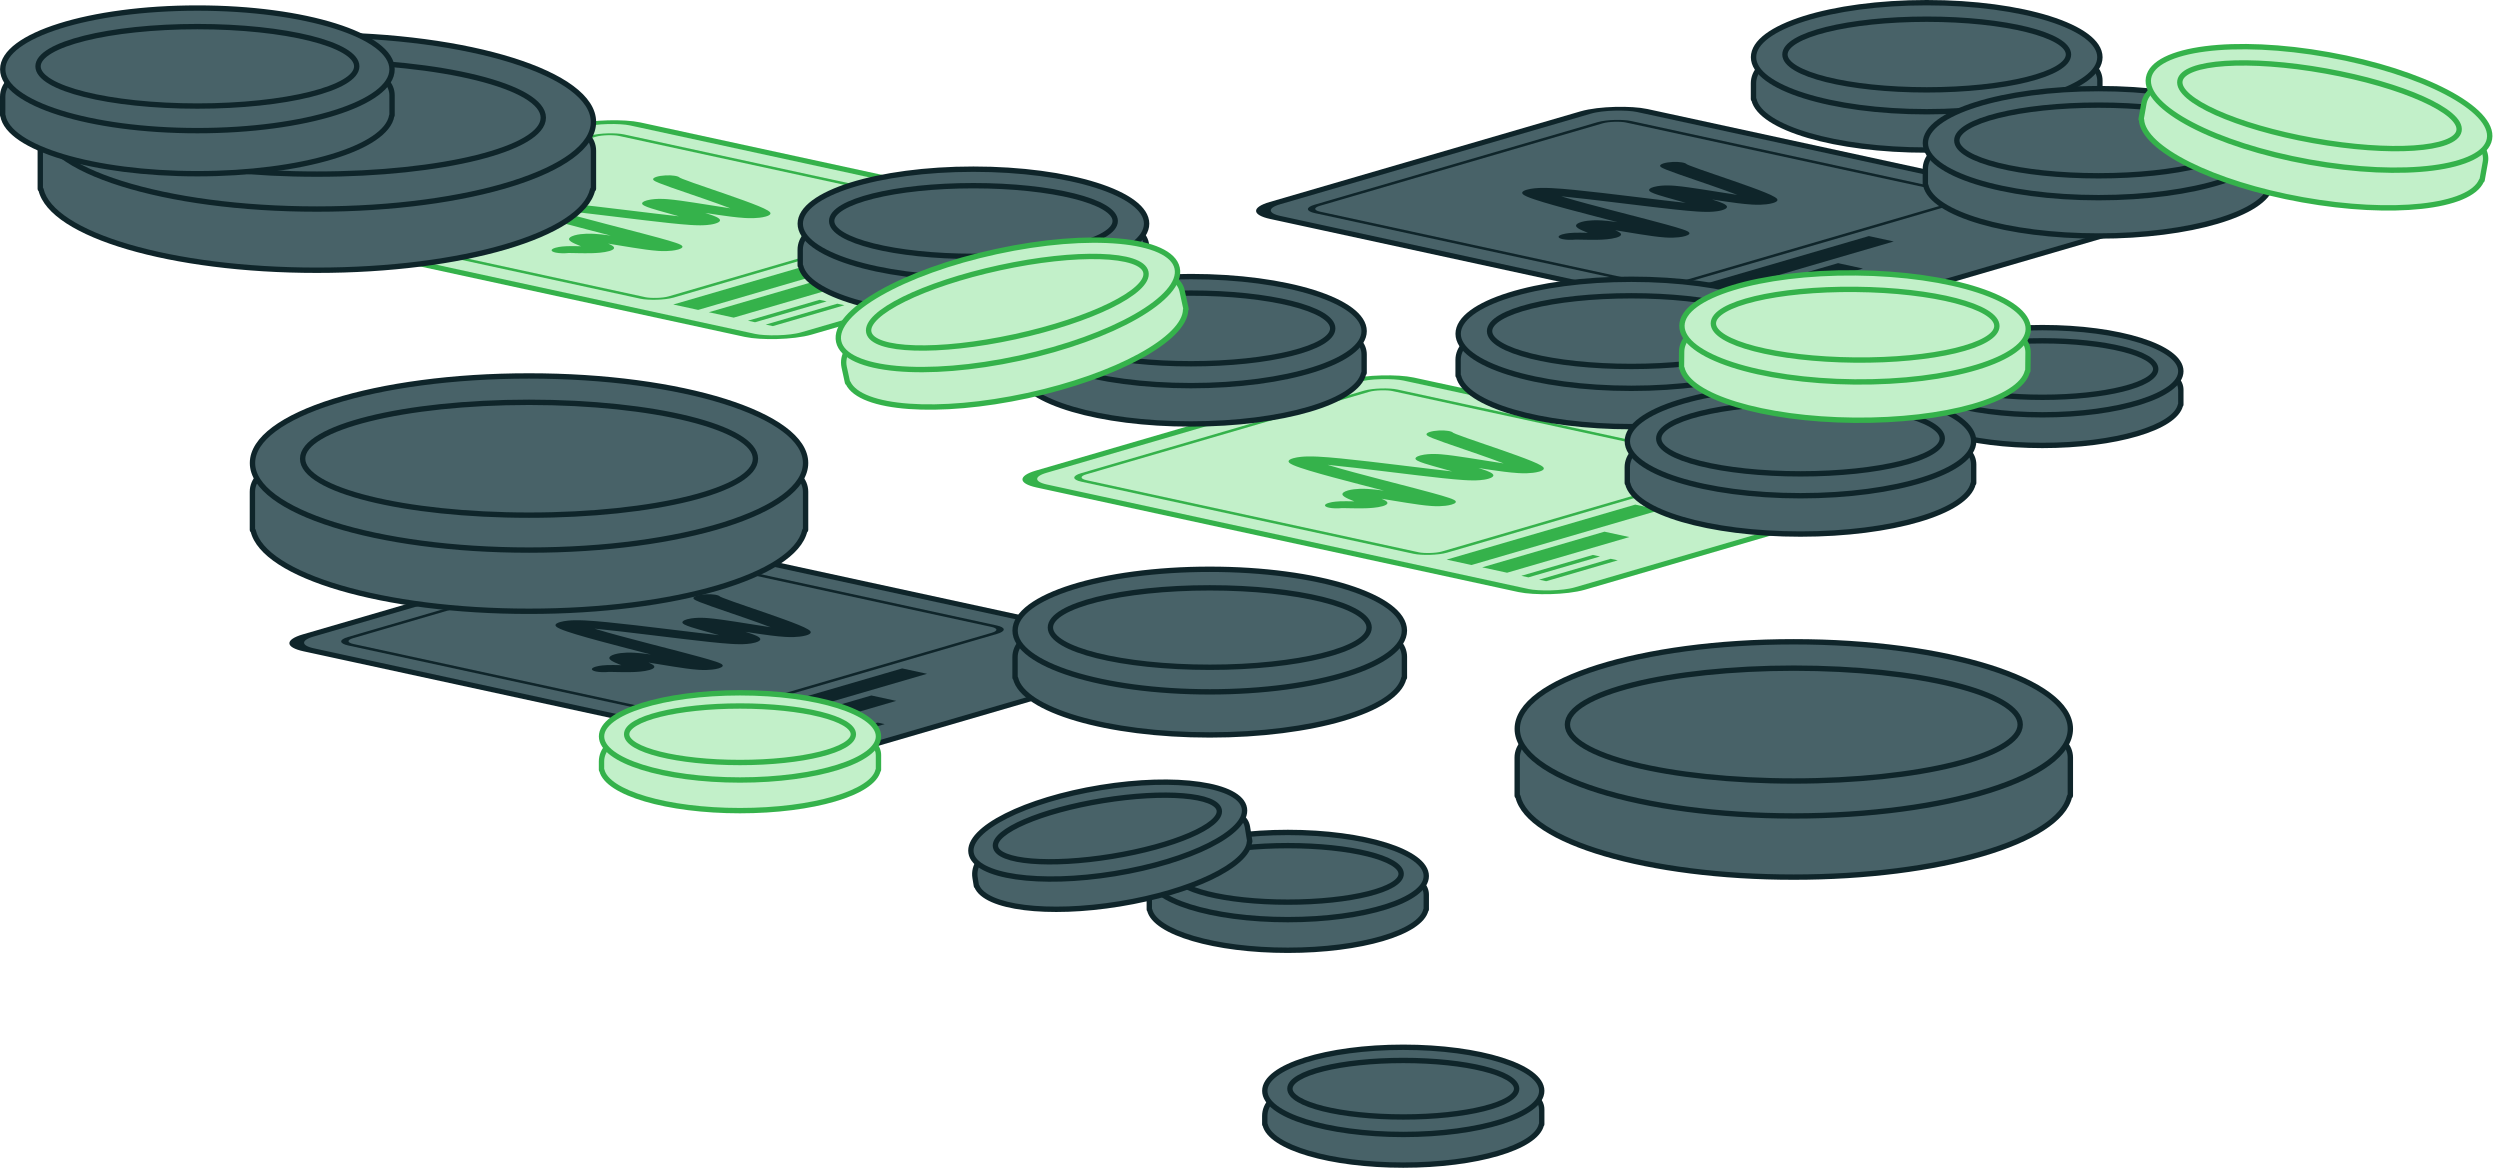 <svg width="931" height="435" viewBox="0 0 931 435" fill="none" xmlns="http://www.w3.org/2000/svg">
<g clip-path="url(#clip0_836_48377)">
<rect width="142.28" height="205.29" rx="10.84" transform="matrix(0.96 -0.28 0.977 0.212 104.352 239.689)" fill="#486268" stroke="#0F252A" stroke-width="4"/>
<rect width="120.599" height="137.537" rx="5.42" transform="matrix(0.96 -0.28 0.977 0.212 125.352 238.952)" fill="#486268" stroke="#0F252A" stroke-width="2"/>
<rect width="73.173" height="9.485" transform="matrix(0.96 -0.28 0.977 0.212 265.723 269.402)" fill="#0F252A"/>
<rect width="47.427" height="9.485" transform="matrix(0.96 -0.28 0.977 0.212 278.965 272.275)" fill="#0F252A"/>
<rect width="27.779" height="2.71" transform="matrix(0.96 -0.28 0.977 0.212 293.532 275.434)" fill="#0F252A"/>
<rect width="27.779" height="2.71" transform="matrix(0.96 -0.28 0.977 0.212 300.153 276.871)" fill="#0F252A"/>
<path fill-rule="evenodd" clip-rule="evenodd" d="M269.114 247.707C269.21 247.921 269.236 248.431 267.603 248.907C266.099 249.346 264.242 249.476 263.039 249.505C261.884 249.533 260.857 249.485 260.121 249.436C258.622 249.338 257.016 249.148 255.528 248.947C252.641 248.559 249.146 247.985 245.826 247.44C245.654 247.412 245.483 247.383 245.312 247.355C243.998 247.14 242.715 246.93 241.488 246.734C241.867 246.896 242.222 247.057 242.517 247.209C242.93 247.422 243.413 247.71 243.599 248.029C243.779 248.337 243.816 248.942 241.924 249.494C239.767 250.123 236.821 250.246 235.409 250.286C233.693 250.334 231.882 250.309 230.469 250.283C229.874 250.272 229.359 250.261 228.898 250.252C228.095 250.235 227.459 250.221 226.859 250.217C226.839 250.217 226.819 250.217 226.8 250.217C225.125 250.393 223.247 250.35 221.915 250.061C219.943 249.633 219.914 248.828 221.852 248.263C223.462 247.793 225.515 247.705 226.064 247.683C226.919 247.647 227.763 247.646 228.399 247.651C229.269 247.656 230.368 247.679 231.343 247.7C231.348 247.7 231.354 247.7 231.359 247.7C231.169 247.625 230.969 247.546 230.762 247.463C229.706 247.041 228.403 246.506 227.645 245.986C227.263 245.723 226.893 245.384 226.913 245.005C226.933 244.601 227.414 244.097 228.957 243.647C230.369 243.235 232.107 243.085 233.361 243.041C234.546 243 235.607 243.039 236.383 243.084C237.95 243.173 239.605 243.359 241.123 243.556C241.537 243.61 241.963 243.667 242.398 243.728C241.192 243.415 239.957 243.095 238.706 242.771C237.024 242.336 235.311 241.893 233.595 241.446C226.619 239.632 219.587 237.771 214.605 236.265C212.136 235.519 210.024 234.817 208.679 234.226C208.025 233.939 207.389 233.61 207.077 233.269C206.825 232.994 206.399 232.286 208.596 231.646C210.376 231.126 212.649 231.012 213.86 230.983C215.204 230.951 216.563 230.991 217.765 231.048C220.211 231.165 223.146 231.412 226.242 231.716C232.488 232.329 240.297 233.266 247.892 234.188C248.708 234.288 249.522 234.387 250.332 234.485C256.684 235.258 262.778 235.999 267.784 236.543C266.92 236.292 265.998 236.031 265.043 235.765C264.615 235.645 264.179 235.524 263.741 235.402C261.474 234.772 259.153 234.127 257.464 233.581C256.477 233.262 255.49 232.91 254.872 232.568C254.57 232.402 254.202 232.156 254.128 231.863C254.051 231.551 254.301 231.053 255.903 230.61C257.734 230.105 259.955 230.056 260.917 230.058C261.999 230.06 262.988 230.125 263.728 230.185C265.258 230.31 267 230.525 268.722 230.762C271.785 231.184 275.523 231.777 279.21 232.363C279.728 232.445 280.245 232.527 280.759 232.608C282.907 232.949 285.006 233.278 286.971 233.573C284.285 232.534 280.851 231.316 277.275 230.077C275.538 229.475 273.76 228.866 272.031 228.273C269.447 227.387 266.974 226.54 264.911 225.811C263.183 225.2 261.674 224.65 260.575 224.208C260.029 223.989 259.538 223.778 259.164 223.589C258.9 223.457 258.317 223.16 258.226 222.821C258.039 222.125 260.124 221.45 262.883 221.312C265.423 221.184 267.648 221.557 268.132 222.159C268.153 222.171 268.18 222.185 268.213 222.201C268.409 222.3 268.737 222.445 269.22 222.639C270.178 223.024 271.567 223.533 273.275 224.136C275.315 224.857 277.714 225.679 280.259 226.551C281.992 227.145 283.793 227.762 285.594 228.386C289.983 229.907 294.337 231.457 297.372 232.702C298.873 233.319 300.162 233.905 300.957 234.4C301.344 234.641 301.721 234.925 301.861 235.217C301.968 235.441 302.142 236.062 300.227 236.621C298.719 237.061 296.854 237.202 295.608 237.239C294.398 237.276 293.288 237.234 292.442 237.185C290.728 237.087 288.85 236.884 287.053 236.66C284.219 236.305 280.913 235.809 277.611 235.293C278.629 235.607 279.569 235.916 280.355 236.209C281.311 236.565 282.255 236.974 282.752 237.393C283.182 237.755 283.765 238.561 281.267 239.29C279.254 239.877 276.625 239.906 275.74 239.908C274.515 239.91 273.262 239.85 272.152 239.78C269.875 239.635 267.07 239.37 264.057 239.05C258.642 238.476 251.91 237.657 245.148 236.834C244.33 236.735 243.512 236.635 242.695 236.536C235.037 235.605 227.534 234.707 221.656 234.13C221.577 234.122 221.498 234.115 221.42 234.107C221.788 234.222 222.176 234.341 222.583 234.464C227.336 235.901 234.158 237.709 241.157 239.529C242.832 239.964 244.517 240.4 246.183 240.832C251.419 242.187 256.463 243.493 260.376 244.566C262.945 245.27 265.141 245.905 266.615 246.407C267.33 246.649 268.026 246.911 268.486 247.163C268.705 247.283 269.009 247.474 269.114 247.707ZM264.02 231.23C264.021 231.23 264.025 231.232 264.031 231.237C264.023 231.232 264.02 231.23 264.02 231.23ZM268.065 222.119C268.066 222.119 268.072 222.123 268.082 222.13C268.069 222.123 268.064 222.119 268.065 222.119ZM273.166 238.45C273.165 238.449 273.159 238.444 273.152 238.434C273.164 238.445 273.167 238.45 273.166 238.45ZM263.86 246.95C263.86 246.95 263.852 246.95 263.836 246.949C263.852 246.95 263.86 246.95 263.86 246.95ZM259.313 248.486C259.329 248.494 259.325 248.494 259.311 248.485C259.312 248.485 259.312 248.485 259.313 248.486ZM236.068 247.712C236.071 247.713 236.039 247.716 235.966 247.72C236.029 247.714 236.066 247.712 236.068 247.712ZM232.94 245.589C232.94 245.589 232.947 245.589 232.963 245.59C232.948 245.589 232.94 245.589 232.94 245.589Z" fill="#0F252A"/>
</g>
<g clip-path="url(#clip1_836_48377)">
<rect width="142.28" height="205.29" rx="10.84" transform="matrix(0.96 -0.28 0.977 0.212 464.352 78.689)" fill="#486268" stroke="#0F252A" stroke-width="4"/>
<rect width="120.599" height="137.537" rx="5.42" transform="matrix(0.96 -0.28 0.977 0.212 485.352 77.952)" fill="#486268" stroke="#0F252A" stroke-width="2"/>
<rect width="73.173" height="9.485" transform="matrix(0.96 -0.28 0.977 0.212 625.723 108.402)" fill="#0F252A"/>
<rect width="47.427" height="9.485" transform="matrix(0.96 -0.28 0.977 0.212 638.965 111.275)" fill="#0F252A"/>
<rect width="27.779" height="2.71" transform="matrix(0.96 -0.28 0.977 0.212 653.532 114.434)" fill="#0F252A"/>
<rect width="27.779" height="2.71" transform="matrix(0.96 -0.28 0.977 0.212 660.153 115.871)" fill="#0F252A"/>
<path fill-rule="evenodd" clip-rule="evenodd" d="M629.114 86.707C629.21 86.921 629.236 87.431 627.603 87.907C626.099 88.346 624.242 88.476 623.039 88.505C621.884 88.533 620.857 88.485 620.121 88.436C618.622 88.338 617.016 88.147 615.528 87.947C612.641 87.559 609.145 86.985 605.826 86.44C605.654 86.412 605.483 86.383 605.312 86.355C603.998 86.14 602.715 85.93 601.488 85.734C601.867 85.896 602.222 86.057 602.516 86.209C602.93 86.422 603.412 86.71 603.599 87.029C603.779 87.337 603.816 87.942 601.923 88.494C599.767 89.123 596.821 89.246 595.409 89.286C593.693 89.334 591.882 89.309 590.469 89.283C589.874 89.272 589.359 89.261 588.898 89.252C588.095 89.235 587.459 89.221 586.859 89.217C586.839 89.217 586.819 89.217 586.8 89.217C585.125 89.393 583.247 89.35 581.915 89.061C579.942 88.633 579.914 87.828 581.852 87.263C583.462 86.793 585.515 86.705 586.064 86.683C586.919 86.647 587.763 86.646 588.399 86.65C589.269 86.656 590.368 86.679 591.343 86.7C591.348 86.7 591.354 86.7 591.359 86.7C591.168 86.625 590.969 86.546 590.762 86.463C589.706 86.041 588.403 85.507 587.645 84.986C587.263 84.723 586.893 84.384 586.912 84.005C586.933 83.601 587.414 83.097 588.957 82.647C590.368 82.235 592.107 82.085 593.361 82.041C594.546 82 595.607 82.04 596.383 82.084C597.95 82.173 599.605 82.359 601.123 82.556C601.537 82.61 601.963 82.667 602.398 82.728C601.192 82.415 599.957 82.095 598.706 81.771C597.024 81.336 595.311 80.892 593.595 80.446C586.619 78.632 579.587 76.771 574.605 75.265C572.136 74.519 570.024 73.817 568.679 73.226C568.025 72.939 567.389 72.609 567.077 72.269C566.825 71.994 566.399 71.286 568.596 70.646C570.376 70.126 572.649 70.012 573.86 69.983C575.204 69.951 576.563 69.991 577.765 70.049C580.211 70.165 583.146 70.412 586.242 70.716C592.488 71.329 600.297 72.266 607.892 73.188C608.708 73.288 609.522 73.387 610.332 73.485C616.684 74.258 622.778 74.999 627.784 75.543C626.92 75.292 625.998 75.031 625.043 74.765C624.615 74.645 624.179 74.524 623.741 74.402C621.474 73.772 619.153 73.127 617.464 72.581C616.476 72.262 615.49 71.91 614.871 71.568C614.57 71.401 614.202 71.156 614.128 70.863C614.051 70.551 614.301 70.053 615.903 69.611C617.733 69.105 619.955 69.056 620.917 69.058C621.999 69.06 622.988 69.125 623.728 69.185C625.258 69.31 627 69.525 628.722 69.762C631.785 70.184 635.523 70.777 639.21 71.363C639.728 71.445 640.245 71.527 640.759 71.608C642.907 71.949 645.006 72.278 646.971 72.573C644.285 71.534 640.851 70.316 637.275 69.077C635.538 68.475 633.759 67.866 632.031 67.273C629.447 66.388 626.974 65.54 624.911 64.811C623.183 64.2 621.674 63.65 620.575 63.208C620.029 62.989 619.538 62.778 619.164 62.589C618.9 62.457 618.317 62.16 618.226 61.821C618.039 61.125 620.124 60.45 622.883 60.312C625.423 60.184 627.648 60.557 628.132 61.159C628.153 61.171 628.18 61.185 628.213 61.201C628.409 61.3 628.737 61.445 629.22 61.639C630.178 62.024 631.567 62.533 633.275 63.136C635.315 63.857 637.714 64.679 640.258 65.551C641.992 66.145 643.793 66.762 645.594 67.386C649.983 68.907 654.337 70.457 657.372 71.702C658.873 72.319 660.162 72.905 660.957 73.4C661.344 73.641 661.721 73.925 661.861 74.217C661.968 74.441 662.142 75.062 660.227 75.621C658.718 76.061 656.854 76.202 655.608 76.239C654.398 76.276 653.288 76.234 652.442 76.185C650.727 76.087 648.85 75.884 647.053 75.66C644.219 75.305 640.913 74.809 637.611 74.293C638.629 74.607 639.569 74.916 640.355 75.209C641.311 75.565 642.255 75.974 642.752 76.393C643.182 76.755 643.765 77.561 641.267 78.29C639.254 78.877 636.625 78.906 635.74 78.908C634.515 78.91 633.262 78.85 632.152 78.78C629.875 78.635 627.07 78.37 624.057 78.05C618.642 77.476 611.91 76.657 605.148 75.834C604.33 75.734 603.512 75.635 602.695 75.536C595.037 74.605 587.534 73.707 581.656 73.13C581.577 73.122 581.498 73.115 581.42 73.107C581.788 73.222 582.176 73.341 582.583 73.464C587.336 74.901 594.158 76.709 601.157 78.529C602.832 78.964 604.517 79.4 606.183 79.832C611.419 81.187 616.462 82.493 620.376 83.566C622.945 84.27 625.141 84.905 626.615 85.406C627.329 85.649 628.026 85.911 628.486 86.163C628.705 86.283 629.009 86.474 629.114 86.707ZM624.02 70.23C624.021 70.23 624.025 70.232 624.031 70.237C624.023 70.232 624.02 70.23 624.02 70.23ZM628.065 61.119C628.066 61.119 628.072 61.123 628.082 61.13C628.069 61.123 628.064 61.119 628.065 61.119ZM633.166 77.45C633.165 77.45 633.159 77.444 633.152 77.434C633.164 77.445 633.167 77.45 633.166 77.45ZM623.86 85.95C623.86 85.95 623.852 85.95 623.836 85.949C623.852 85.95 623.86 85.95 623.86 85.95ZM619.313 87.486C619.329 87.494 619.325 87.494 619.311 87.485C619.312 87.485 619.312 87.485 619.313 87.486ZM596.068 86.712C596.071 86.713 596.039 86.716 595.966 86.72C596.029 86.714 596.066 86.712 596.068 86.712ZM592.94 84.589C592.94 84.589 592.947 84.589 592.963 84.59C592.948 84.589 592.94 84.589 592.94 84.589Z" fill="#0F252A"/>
</g>
<path fill-rule="evenodd" clip-rule="evenodd" d="M276.424 174.575C277.372 174.937 278.372 175.132 279.387 175.132H292C296.418 175.132 300 178.713 300 183.132V197.334C300 197.419 299.931 197.488 299.846 197.488C299.774 197.488 299.711 197.537 299.695 197.608C295.803 214.398 251.306 227.64 196.986 227.64C142.653 227.64 98.147 214.392 94.274 197.596C94.259 197.532 94.203 197.488 94.138 197.488C94.062 197.488 94 197.426 94 197.35V195.213V183.132C94 178.713 97.582 175.132 102 175.132H114.585C115.599 175.132 116.6 174.937 117.548 174.575C136.437 167.375 165.01 162.787 196.986 162.787C228.962 162.787 257.534 167.375 276.424 174.575Z" fill="#486268"/>
<path d="M299.695 197.608L300.669 197.834L299.695 197.608ZM94.274 197.596L93.299 197.82L94.274 197.596ZM276.424 174.575L276.068 175.51L276.424 174.575ZM279.387 176.132H292V174.132H279.387V176.132ZM299 183.132V197.334H301V183.132H299ZM298.721 197.382C297.835 201.206 294.584 204.996 289.1 208.544C283.642 212.076 276.116 215.272 266.969 217.961C248.68 223.337 224.074 226.64 196.986 226.64V228.64C224.217 228.64 249.02 225.322 267.533 219.879C276.786 217.159 284.51 213.897 290.187 210.223C295.839 206.566 299.61 202.405 300.669 197.834L298.721 197.382ZM196.986 226.64C169.891 226.64 145.28 223.335 126.99 217.957C117.841 215.266 110.316 212.069 104.86 208.536C99.378 204.987 96.13 201.195 95.248 197.371L93.299 197.82C94.354 202.394 98.122 206.557 103.773 210.215C109.448 213.89 117.172 217.154 126.425 219.875C144.94 225.32 169.748 228.64 196.986 228.64V226.64ZM95 197.35V195.213H93V197.35H95ZM95 195.213V183.132H93V195.213H95ZM102 176.132H114.585V174.132H102V176.132ZM117.904 175.51C136.643 168.367 165.085 163.787 196.986 163.787V161.787C164.934 161.787 136.231 166.384 117.192 173.641L117.904 175.51ZM196.986 163.787C228.887 163.787 257.329 168.367 276.068 175.51L276.78 173.641C257.74 166.384 229.037 161.787 196.986 161.787V163.787ZM114.585 176.132C115.728 176.132 116.849 175.912 117.904 175.51L117.192 173.641C116.351 173.962 115.471 174.132 114.585 174.132V176.132ZM95 183.132C95 179.266 98.134 176.132 102 176.132V174.132C97.029 174.132 93 178.161 93 183.132H95ZM94.138 196.488C94.614 196.488 95 196.874 95 197.35H93C93 197.979 93.51 198.488 94.138 198.488V196.488ZM299.846 196.488C299.312 196.488 298.843 196.854 298.721 197.382L300.669 197.834C300.58 198.22 300.235 198.488 299.846 198.488V196.488ZM299 197.334C299 196.867 299.379 196.488 299.846 196.488V198.488C300.483 198.488 301 197.972 301 197.334H299ZM292 176.132C295.866 176.132 299 179.266 299 183.132H301C301 178.161 296.971 174.132 292 174.132V176.132ZM95.248 197.371C95.128 196.849 94.664 196.488 94.138 196.488V198.488C93.742 198.488 93.39 198.215 93.299 197.82L95.248 197.371ZM279.387 174.132C278.501 174.132 277.621 173.962 276.78 173.641L276.068 175.51C277.123 175.912 278.243 176.132 279.387 176.132V174.132Z" fill="#0F252A"/>
<ellipse cx="197.014" cy="172.426" rx="102.986" ry="32.426" fill="#486268" stroke="#0F252A" stroke-width="2"/>
<ellipse cx="197.014" cy="170.831" rx="84.308" ry="21.012" fill="#486268" stroke="#0F252A" stroke-width="2"/>
<g clip-path="url(#clip2_836_48377)">
<rect width="142.28" height="205.29" rx="10.84" transform="matrix(0.96 -0.28 0.977 0.212 377.352 178.689)" fill="#C2F0C9" stroke="#35B24B" stroke-width="4"/>
<rect width="120.599" height="137.537" rx="5.42" transform="matrix(0.96 -0.28 0.977 0.212 398.352 177.952)" fill="#C2F0C9" stroke="#35B24B" stroke-width="2"/>
<rect width="73.173" height="9.485" transform="matrix(0.96 -0.28 0.977 0.212 538.723 208.402)" fill="#35B24B"/>
<rect width="47.427" height="9.485" transform="matrix(0.96 -0.28 0.977 0.212 551.965 211.275)" fill="#35B24B"/>
<rect width="27.779" height="2.71" transform="matrix(0.96 -0.28 0.977 0.212 566.532 214.434)" fill="#35B24B"/>
<rect width="27.779" height="2.71" transform="matrix(0.96 -0.28 0.977 0.212 573.153 215.871)" fill="#35B24B"/>
<path fill-rule="evenodd" clip-rule="evenodd" d="M542.114 186.707C542.21 186.921 542.236 187.431 540.603 187.907C539.099 188.346 537.242 188.476 536.039 188.505C534.884 188.533 533.857 188.485 533.121 188.436C531.622 188.338 530.016 188.148 528.528 187.947C525.641 187.559 522.146 186.985 518.826 186.44C518.654 186.412 518.483 186.383 518.312 186.355C516.998 186.14 515.715 185.93 514.488 185.734C514.867 185.896 515.222 186.057 515.517 186.209C515.93 186.422 516.413 186.71 516.599 187.029C516.779 187.337 516.816 187.942 514.924 188.494C512.767 189.123 509.821 189.246 508.409 189.286C506.693 189.334 504.882 189.309 503.469 189.283C502.874 189.272 502.359 189.261 501.898 189.252C501.095 189.235 500.459 189.221 499.859 189.217C499.839 189.217 499.819 189.217 499.8 189.217C498.125 189.393 496.247 189.35 494.915 189.061C492.943 188.633 492.914 187.828 494.852 187.263C496.462 186.793 498.515 186.705 499.064 186.683C499.919 186.647 500.763 186.646 501.399 186.651C502.269 186.656 503.368 186.679 504.343 186.7C504.348 186.7 504.354 186.7 504.359 186.7C504.169 186.625 503.969 186.546 503.762 186.463C502.706 186.041 501.403 185.506 500.645 184.986C500.263 184.723 499.893 184.384 499.913 184.005C499.933 183.601 500.414 183.097 501.957 182.647C503.369 182.235 505.107 182.085 506.361 182.041C507.546 182 508.607 182.039 509.383 182.084C510.95 182.173 512.605 182.359 514.123 182.556C514.537 182.61 514.963 182.667 515.398 182.728C514.192 182.415 512.957 182.095 511.706 181.771C510.024 181.336 508.311 180.893 506.595 180.446C499.619 178.632 492.587 176.771 487.605 175.265C485.136 174.519 483.024 173.817 481.679 173.226C481.025 172.939 480.389 172.61 480.077 172.269C479.825 171.994 479.399 171.286 481.596 170.646C483.376 170.126 485.649 170.012 486.86 169.983C488.204 169.951 489.563 169.991 490.765 170.048C493.211 170.165 496.146 170.412 499.242 170.716C505.488 171.329 513.297 172.266 520.892 173.188C521.708 173.288 522.522 173.387 523.332 173.485C529.684 174.258 535.778 174.999 540.784 175.543C539.92 175.292 538.998 175.031 538.043 174.765C537.615 174.645 537.179 174.524 536.741 174.402C534.474 173.772 532.153 173.127 530.464 172.581C529.477 172.262 528.49 171.91 527.872 171.568C527.57 171.402 527.202 171.156 527.128 170.863C527.051 170.551 527.301 170.053 528.903 169.61C530.734 169.105 532.955 169.056 533.917 169.058C534.999 169.06 535.988 169.125 536.728 169.185C538.258 169.31 540 169.525 541.722 169.762C544.785 170.184 548.523 170.777 552.21 171.363C552.728 171.445 553.245 171.527 553.759 171.608C555.907 171.949 558.006 172.278 559.971 172.573C557.285 171.534 553.851 170.316 550.275 169.077C548.538 168.475 546.76 167.866 545.031 167.273C542.447 166.387 539.974 165.54 537.911 164.811C536.183 164.2 534.674 163.65 533.575 163.208C533.029 162.989 532.538 162.778 532.164 162.589C531.9 162.457 531.317 162.16 531.226 161.821C531.039 161.125 533.124 160.45 535.883 160.312C538.423 160.184 540.648 160.557 541.132 161.159C541.153 161.171 541.18 161.185 541.213 161.201C541.409 161.3 541.737 161.445 542.22 161.639C543.178 162.024 544.567 162.533 546.275 163.136C548.315 163.857 550.714 164.679 553.259 165.551C554.992 166.145 556.793 166.762 558.594 167.386C562.983 168.907 567.337 170.457 570.372 171.702C571.873 172.319 573.162 172.905 573.957 173.4C574.344 173.641 574.721 173.925 574.861 174.217C574.968 174.441 575.142 175.062 573.227 175.621C571.719 176.061 569.854 176.202 568.608 176.239C567.398 176.276 566.288 176.234 565.442 176.185C563.728 176.087 561.85 175.884 560.053 175.66C557.219 175.305 553.913 174.809 550.611 174.293C551.629 174.607 552.569 174.916 553.355 175.209C554.311 175.565 555.255 175.974 555.752 176.393C556.182 176.755 556.765 177.561 554.267 178.29C552.254 178.877 549.625 178.906 548.74 178.908C547.515 178.91 546.262 178.85 545.152 178.78C542.875 178.635 540.07 178.37 537.057 178.05C531.642 177.476 524.91 176.657 518.148 175.834C517.33 175.735 516.512 175.635 515.695 175.536C508.037 174.605 500.534 173.707 494.656 173.13C494.577 173.122 494.498 173.115 494.42 173.107C494.788 173.222 495.176 173.341 495.583 173.464C500.336 174.901 507.158 176.709 514.157 178.529C515.832 178.964 517.517 179.4 519.183 179.832C524.419 181.187 529.463 182.493 533.376 183.566C535.945 184.27 538.141 184.905 539.615 185.407C540.33 185.649 541.026 185.911 541.486 186.163C541.705 186.283 542.009 186.474 542.114 186.707ZM537.02 170.23C537.021 170.23 537.025 170.232 537.031 170.237C537.023 170.232 537.02 170.23 537.02 170.23ZM541.065 161.119C541.066 161.119 541.072 161.123 541.082 161.13C541.069 161.123 541.064 161.119 541.065 161.119ZM546.166 177.45C546.165 177.449 546.159 177.444 546.152 177.434C546.164 177.445 546.167 177.45 546.166 177.45ZM536.86 185.95C536.86 185.95 536.852 185.95 536.836 185.949C536.852 185.95 536.86 185.95 536.86 185.95ZM532.313 187.486C532.329 187.494 532.325 187.494 532.311 187.485C532.312 187.485 532.312 187.485 532.313 187.486ZM509.068 186.712C509.071 186.713 509.039 186.716 508.966 186.72C509.029 186.714 509.066 186.712 509.068 186.712ZM505.94 184.589C505.94 184.589 505.947 184.589 505.963 184.59C505.948 184.589 505.94 184.589 505.94 184.589Z" fill="#35B24B"/>
</g>
<path fill-rule="evenodd" clip-rule="evenodd" d="M766.699 22.45C767.65 22.803 768.65 23 769.665 23H775C778.866 23 782 26.134 782 30V36.904C782 36.957 781.957 37 781.904 37C781.858 37 781.819 37.031 781.809 37.075C779.372 47.589 751.507 55.881 717.491 55.881C683.467 55.881 655.596 47.585 653.171 37.067C653.162 37.028 653.127 37 653.087 37C653.039 37 653 36.961 653 36.913V35.576V31C653 26.582 656.582 23 661 23H665.317C666.332 23 667.333 22.803 668.284 22.45C680.113 18.058 697.768 15.27 717.491 15.27C737.214 15.27 754.869 18.058 766.699 22.45Z" fill="#486268"/>
<path d="M781.809 37.075L780.835 36.849L781.809 37.075ZM653.171 37.067L652.197 37.292L653.171 37.067ZM766.699 22.45L766.35 23.387L766.699 22.45ZM769.665 24H775V22H769.665V24ZM781 30V36.904H783V30H781ZM780.835 36.849C780.312 39.104 778.374 41.408 774.972 43.61C771.595 45.795 766.919 47.783 761.21 49.462C749.8 52.816 734.428 54.881 717.491 54.881V56.881C734.57 56.881 750.139 54.801 761.774 51.38C767.589 49.671 772.462 47.615 776.058 45.289C779.629 42.978 782.087 40.303 782.783 37.3L780.835 36.849ZM717.491 54.881C700.55 54.881 685.175 52.815 673.764 49.459C668.054 47.78 663.379 45.791 660.003 43.605C656.602 41.403 654.666 39.097 654.146 36.842L652.197 37.292C652.889 40.296 655.346 42.972 658.916 45.284C662.511 47.611 667.385 49.668 673.199 51.378C684.835 54.8 700.408 56.881 717.491 56.881V54.881ZM654 36.913V35.576H652V36.913H654ZM654 35.576V31H652V35.576H654ZM661 24H665.317V22H661V24ZM668.632 23.387C680.315 19.049 697.843 16.27 717.491 16.27V14.27C697.693 14.27 679.911 17.066 667.936 21.512L668.632 23.387ZM717.491 16.27C737.139 16.27 754.667 19.049 766.35 23.387L767.047 21.512C755.071 17.066 737.289 14.27 717.491 14.27V16.27ZM665.317 24C666.462 24 667.58 23.777 668.632 23.387L667.936 21.512C667.085 21.828 666.202 22 665.317 22V24ZM654 31C654 27.134 657.134 24 661 24V22C656.029 22 652 26.029 652 31H654ZM653.087 36C653.591 36 654 36.409 654 36.913H652C652 37.514 652.486 38 653.087 38V36ZM781.904 36C781.397 36 780.951 36.348 780.835 36.849L782.783 37.3C782.688 37.714 782.32 38 781.904 38V36ZM781 36.904C781 36.404 781.405 36 781.904 36V38C782.509 38 783 37.509 783 36.904H781ZM775 24C778.314 24 781 26.686 781 30H783C783 25.582 779.418 22 775 22V24ZM654.146 36.842C654.031 36.344 653.588 36 653.087 36V38C652.666 38 652.293 37.711 652.197 37.292L654.146 36.842ZM769.665 22C768.78 22 767.897 21.828 767.047 21.512L766.35 23.387C767.402 23.777 768.52 24 769.665 24V22Z" fill="#0F252A"/>
<ellipse cx="717.509" cy="21.306" rx="64.491" ry="20.306" fill="#486268" stroke="#0F252A" stroke-width="2"/>
<ellipse cx="717.509" cy="20.306" rx="52.795" ry="13.158" fill="#486268" stroke="#0F252A" stroke-width="2"/>
<path fill-rule="evenodd" clip-rule="evenodd" d="M830.699 54.45C831.65 54.803 832.65 55 833.665 55H839C842.866 55 846 58.134 846 62V68.903C846 68.957 845.957 69 845.904 69C845.858 69 845.819 69.031 845.809 69.075C843.372 79.589 815.507 87.881 781.491 87.881C747.467 87.881 719.596 79.585 717.171 69.067C717.162 69.028 717.127 69 717.087 69C717.039 69 717 68.961 717 68.913V67.576V63C717 58.582 720.582 55 725 55H729.317C730.332 55 731.333 54.803 732.284 54.45C744.113 50.057 761.768 47.27 781.491 47.27C801.214 47.27 818.869 50.057 830.699 54.45Z" fill="#486268"/>
<path d="M845.809 69.075L844.835 68.849L845.809 69.075ZM717.171 69.067L716.197 69.292L717.171 69.067ZM830.699 54.45L830.35 55.387L830.699 54.45ZM833.665 56H839V54H833.665V56ZM845 62V68.903H847V62H845ZM844.835 68.849C844.312 71.104 842.374 73.408 838.972 75.61C835.595 77.795 830.919 79.784 825.21 81.462C813.8 84.816 798.428 86.881 781.491 86.881V88.881C798.57 88.881 814.139 86.801 825.774 83.38C831.589 81.671 836.462 79.615 840.058 77.289C843.629 74.978 846.087 72.303 846.783 69.3L844.835 68.849ZM781.491 86.881C764.55 86.881 749.175 84.815 737.764 81.459C732.054 79.78 727.379 77.791 724.003 75.605C720.602 73.403 718.666 71.097 718.146 68.842L716.197 69.292C716.889 72.296 719.346 74.972 722.916 77.284C726.511 79.611 731.385 81.668 737.199 83.378C748.835 86.8 764.408 88.881 781.491 88.881V86.881ZM718 68.913V67.576H716V68.913H718ZM718 67.576V63H716V67.576H718ZM725 56H729.317V54H725V56ZM732.632 55.387C744.315 51.049 761.843 48.27 781.491 48.27V46.27C761.693 46.27 743.911 49.066 731.936 53.512L732.632 55.387ZM781.491 48.27C801.139 48.27 818.667 51.049 830.35 55.387L831.047 53.512C819.071 49.066 801.289 46.27 781.491 46.27V48.27ZM729.317 56C730.462 56 731.58 55.778 732.632 55.387L731.936 53.512C731.085 53.828 730.202 54 729.317 54V56ZM718 63C718 59.134 721.134 56 725 56V54C720.029 54 716 58.029 716 63H718ZM717.087 68C717.591 68 718 68.409 718 68.913H716C716 69.513 716.486 70 717.087 70V68ZM845.904 68C845.397 68 844.951 68.348 844.835 68.849L846.783 69.3C846.688 69.714 846.32 70 845.904 70V68ZM845 68.903C845 68.404 845.405 68 845.904 68V70C846.509 70 847 69.509 847 68.903H845ZM839 56C842.314 56 845 58.686 845 62H847C847 57.582 843.418 54 839 54V56ZM718.146 68.842C718.031 68.344 717.588 68 717.087 68V70C716.666 70 716.293 69.711 716.197 69.292L718.146 68.842ZM833.665 54C832.78 54 831.897 53.828 831.047 53.512L830.35 55.387C831.402 55.778 832.52 56 833.665 56V54Z" fill="#0F252A"/>
<ellipse cx="781.509" cy="53.306" rx="64.491" ry="20.306" fill="#486268" stroke="#0F252A" stroke-width="2"/>
<ellipse cx="781.509" cy="52.306" rx="52.795" ry="13.158" fill="#486268" stroke="#0F252A" stroke-width="2"/>
<path fill-rule="evenodd" clip-rule="evenodd" d="M911.815 50.184C912.689 50.699 913.639 51.07 914.637 51.249L919.889 52.191C923.694 52.873 926.225 56.511 925.543 60.317L924.324 67.112C924.315 67.164 924.265 67.199 924.212 67.19C924.168 67.182 924.124 67.205 924.106 67.247C919.852 77.166 890.96 80.409 857.478 74.404C823.988 68.398 798.02 55.312 797.49 44.531C797.488 44.49 797.458 44.457 797.418 44.45C797.371 44.441 797.34 44.396 797.348 44.349L797.585 43.033L798.392 38.529C799.172 34.18 803.33 31.287 807.679 32.067L811.928 32.829C812.927 33.008 813.947 32.99 814.945 32.811C827.365 30.576 845.234 30.949 864.647 34.43C884.06 37.912 900.946 43.772 911.815 50.184Z" fill="#C2F0C9"/>
<path d="M797.585 43.033L798.569 43.209L797.585 43.033ZM924.106 67.247L923.187 66.852L924.106 67.247ZM797.49 44.531L796.491 44.58L797.49 44.531ZM911.815 50.184L911.307 51.045L911.815 50.184ZM914.461 52.233L919.712 53.175L920.065 51.206L914.814 50.265L914.461 52.233ZM924.559 60.14L923.34 66.935L925.309 67.288L926.527 60.493L924.559 60.14ZM923.187 66.852C922.275 68.979 919.96 70.906 916.223 72.472C912.513 74.026 907.56 75.159 901.644 75.803C889.821 77.09 874.326 76.409 857.655 73.42L857.302 75.388C874.113 78.403 889.805 79.104 901.861 77.791C907.885 77.135 913.045 75.972 916.996 74.316C920.918 72.672 923.81 70.473 925.025 67.641L923.187 66.852ZM857.655 73.42C840.98 70.429 826.211 65.681 815.571 60.364C810.248 57.703 805.997 54.919 803.06 52.172C800.101 49.404 798.602 46.793 798.489 44.482L796.491 44.58C796.643 47.659 798.588 50.727 801.694 53.633C804.822 56.558 809.256 59.443 814.677 62.153C825.526 67.575 840.487 72.373 857.302 75.388L857.655 73.42ZM798.333 44.526L798.569 43.209L796.6 42.856L796.364 44.173L798.333 44.526ZM798.569 43.209L799.377 38.705L797.408 38.352L796.6 42.856L798.569 43.209ZM807.502 33.051L811.752 33.813L812.105 31.845L807.855 31.082L807.502 33.051ZM815.122 33.795C827.388 31.588 845.132 31.946 864.471 35.414L864.824 33.446C845.337 29.951 827.341 29.564 814.768 31.827L815.122 33.795ZM864.471 35.414C883.81 38.883 900.572 44.713 911.307 51.045L912.323 49.322C901.32 42.832 884.311 36.941 864.824 33.446L864.471 35.414ZM811.752 33.813C812.878 34.015 814.018 33.994 815.122 33.795L814.768 31.827C813.875 31.987 812.976 32.001 812.105 31.845L811.752 33.813ZM799.377 38.705C800.059 34.9 803.697 32.368 807.502 33.051L807.855 31.082C802.963 30.205 798.285 33.46 797.408 38.352L799.377 38.705ZM797.595 43.466C798.091 43.555 798.422 44.029 798.333 44.526L796.364 44.173C796.258 44.764 796.651 45.328 797.242 45.434L797.595 43.466ZM924.389 66.205C923.89 66.116 923.39 66.379 923.187 66.852L925.025 67.641C924.858 68.031 924.445 68.247 924.036 68.174L924.389 66.205ZM923.34 66.935C923.428 66.444 923.898 66.117 924.389 66.205L924.036 68.174C924.632 68.281 925.202 67.884 925.309 67.288L923.34 66.935ZM919.712 53.175C922.974 53.76 925.144 56.878 924.559 60.14L926.527 60.493C927.307 56.144 924.414 51.986 920.065 51.206L919.712 53.175ZM798.489 44.482C798.464 43.971 798.089 43.554 797.595 43.466L797.242 45.434C796.828 45.36 796.512 45.009 796.491 44.58L798.489 44.482ZM914.814 50.265C913.943 50.109 913.104 49.783 912.323 49.322L911.307 51.045C912.273 51.615 913.334 52.031 914.461 52.233L914.814 50.265Z" fill="#35B24B"/>
<ellipse cx="863.599" cy="40.374" rx="64.491" ry="20.306" transform="rotate(10.168 863.599 40.374)" fill="#C2F0C9" stroke="#35B24B" stroke-width="2"/>
<ellipse cx="863.776" cy="39.39" rx="52.795" ry="13.158" transform="rotate(10.168 863.776 39.39)" fill="#C2F0C9" stroke="#35B24B" stroke-width="2"/>
<path fill-rule="evenodd" clip-rule="evenodd" d="M505.981 236.177C506.931 236.533 507.933 236.73 508.948 236.73H515.132C519.477 236.73 523 240.253 523 244.598V252.358C523 252.418 522.951 252.466 522.891 252.466C522.84 252.466 522.797 252.501 522.785 252.55C520.044 264.368 488.724 273.688 450.49 273.688C412.247 273.688 380.921 264.364 378.193 252.542C378.183 252.497 378.143 252.466 378.097 252.466C378.044 252.466 378 252.423 378 252.369V250.864V244.73C378 240.312 381.582 236.73 386 236.73H392.032C393.047 236.73 394.049 236.533 394.999 236.177C408.297 231.201 428.221 228.04 450.49 228.04C472.759 228.04 492.683 231.201 505.981 236.177Z" fill="#486268"/>
<path d="M378.193 252.542L379.167 252.317L378.193 252.542ZM505.981 236.177L506.331 235.241L505.981 236.177ZM508.948 237.73H515.132V235.73H508.948V237.73ZM522 244.598V252.358H524V244.598H522ZM521.811 252.324C521.212 254.905 519.001 257.518 515.166 259.999C511.356 262.464 506.089 264.704 499.665 266.592C486.826 270.366 469.536 272.688 450.49 272.688V274.688C469.678 274.688 487.165 272.351 500.229 268.511C506.758 266.591 512.224 264.285 516.252 261.679C520.256 259.088 522.987 256.105 523.759 252.776L521.811 252.324ZM450.49 272.688C431.44 272.688 414.146 270.365 401.305 266.589C394.882 264.7 389.614 262.46 385.806 259.994C381.972 257.512 379.763 254.898 379.167 252.317L377.218 252.767C377.987 256.097 380.716 259.082 384.719 261.673C388.746 264.28 394.212 266.588 400.741 268.508C413.806 272.35 431.297 274.688 450.49 274.688V272.688ZM379 252.369V250.864H377V252.369H379ZM379 250.864V244.73H377V250.864H379ZM386 237.73H392.032V235.73H386V237.73ZM395.35 237.114C408.5 232.193 428.296 229.04 450.49 229.04V227.04C428.145 227.04 408.093 230.21 394.649 235.241L395.35 237.114ZM450.49 229.04C472.684 229.04 492.48 232.193 505.63 237.114L506.331 235.241C492.887 230.21 472.835 227.04 450.49 227.04V229.04ZM392.032 237.73C393.177 237.73 394.297 237.508 395.35 237.114L394.649 235.241C393.8 235.558 392.917 235.73 392.032 235.73V237.73ZM379 244.73C379 240.864 382.134 237.73 386 237.73V235.73C381.029 235.73 377 239.759 377 244.73H379ZM378.097 251.466C378.596 251.466 379 251.87 379 252.369H377C377 252.975 377.491 253.466 378.097 253.466V251.466ZM522.891 251.466C522.379 251.466 521.929 251.818 521.811 252.324L523.759 252.776C523.665 253.184 523.302 253.466 522.891 253.466V251.466ZM522 252.358C522 251.865 522.399 251.466 522.891 251.466V253.466C523.504 253.466 524 252.97 524 252.358H522ZM515.132 237.73C518.925 237.73 522 240.805 522 244.598H524C524 239.7 520.03 235.73 515.132 235.73V237.73ZM379.167 252.317C379.051 251.814 378.604 251.466 378.097 251.466V253.466C377.682 253.466 377.314 253.181 377.218 252.767L379.167 252.317ZM508.948 235.73C508.063 235.73 507.18 235.558 506.331 235.241L505.63 237.114C506.683 237.508 507.803 237.73 508.948 237.73V235.73Z" fill="#0F252A"/>
<ellipse cx="450.51" cy="234.824" rx="72.49" ry="22.824" fill="#486268" stroke="#0F252A" stroke-width="2"/>
<ellipse cx="450.51" cy="233.701" rx="59.343" ry="14.79" fill="#486268" stroke="#0F252A" stroke-width="2"/>
<g clip-path="url(#clip3_836_48377)">
<rect width="142.28" height="205.29" rx="10.84" transform="matrix(0.96 -0.28 0.977 0.212 89.352 83.689)" fill="#C2F0C9" stroke="#35B24B" stroke-width="4"/>
<rect width="120.599" height="137.537" rx="5.42" transform="matrix(0.96 -0.28 0.977 0.212 110.352 82.952)" fill="#C2F0C9" stroke="#35B24B" stroke-width="2"/>
<rect width="73.173" height="9.485" transform="matrix(0.96 -0.28 0.977 0.212 250.723 113.402)" fill="#35B24B"/>
<rect width="47.427" height="9.485" transform="matrix(0.96 -0.28 0.977 0.212 263.965 116.275)" fill="#35B24B"/>
<rect width="27.779" height="2.71" transform="matrix(0.96 -0.28 0.977 0.212 278.532 119.434)" fill="#35B24B"/>
<rect width="27.779" height="2.71" transform="matrix(0.96 -0.28 0.977 0.212 285.153 120.871)" fill="#35B24B"/>
<path fill-rule="evenodd" clip-rule="evenodd" d="M254.114 91.707C254.21 91.921 254.236 92.431 252.603 92.907C251.099 93.346 249.242 93.476 248.039 93.505C246.884 93.533 245.857 93.485 245.121 93.436C243.622 93.338 242.016 93.147 240.528 92.947C237.641 92.559 234.146 91.985 230.826 91.44C230.654 91.412 230.483 91.383 230.312 91.355C228.998 91.14 227.715 90.93 226.488 90.734C226.867 90.896 227.222 91.057 227.517 91.209C227.93 91.422 228.413 91.71 228.599 92.029C228.779 92.337 228.816 92.942 226.924 93.494C224.767 94.123 221.821 94.246 220.409 94.286C218.693 94.334 216.882 94.309 215.469 94.283C214.874 94.272 214.359 94.261 213.898 94.252C213.095 94.235 212.459 94.221 211.859 94.217C211.839 94.217 211.819 94.217 211.8 94.217C210.125 94.393 208.247 94.35 206.915 94.061C204.943 93.633 204.914 92.828 206.852 92.263C208.462 91.793 210.515 91.705 211.064 91.683C211.919 91.647 212.763 91.646 213.399 91.65C214.269 91.656 215.368 91.679 216.343 91.7C216.348 91.7 216.354 91.7 216.359 91.7C216.169 91.625 215.969 91.546 215.762 91.463C214.706 91.041 213.403 90.507 212.645 89.986C212.263 89.723 211.893 89.384 211.913 89.005C211.933 88.601 212.414 88.097 213.957 87.647C215.369 87.235 217.107 87.085 218.361 87.041C219.546 87 220.607 87.04 221.383 87.084C222.95 87.173 224.605 87.359 226.123 87.556C226.537 87.61 226.963 87.667 227.398 87.728C226.192 87.415 224.957 87.095 223.706 86.771C222.024 86.336 220.311 85.892 218.595 85.446C211.619 83.632 204.587 81.771 199.605 80.265C197.136 79.519 195.024 78.817 193.679 78.226C193.025 77.939 192.389 77.609 192.077 77.269C191.825 76.994 191.399 76.286 193.596 75.646C195.376 75.126 197.649 75.012 198.86 74.983C200.204 74.951 201.563 74.991 202.765 75.049C205.211 75.165 208.146 75.412 211.242 75.716C217.488 76.329 225.297 77.266 232.892 78.188C233.708 78.288 234.522 78.387 235.332 78.485C241.684 79.258 247.778 79.999 252.784 80.543C251.92 80.292 250.998 80.031 250.043 79.765C249.615 79.645 249.179 79.524 248.741 79.402C246.474 78.772 244.153 78.127 242.464 77.581C241.477 77.262 240.49 76.91 239.872 76.568C239.57 76.401 239.202 76.156 239.128 75.863C239.051 75.551 239.301 75.053 240.903 74.611C242.734 74.105 244.955 74.056 245.917 74.058C246.999 74.06 247.988 74.125 248.728 74.185C250.258 74.31 252 74.525 253.722 74.762C256.785 75.184 260.523 75.777 264.21 76.363C264.728 76.445 265.245 76.527 265.759 76.608C267.907 76.949 270.006 77.278 271.971 77.573C269.285 76.534 265.851 75.316 262.275 74.077C260.538 73.475 258.76 72.866 257.031 72.273C254.447 71.388 251.974 70.54 249.911 69.811C248.183 69.2 246.674 68.65 245.575 68.208C245.029 67.989 244.538 67.778 244.164 67.589C243.9 67.457 243.317 67.16 243.226 66.821C243.039 66.125 245.124 65.45 247.883 65.311C250.423 65.184 252.648 65.557 253.132 66.159C253.153 66.171 253.18 66.185 253.213 66.201C253.409 66.3 253.737 66.445 254.22 66.639C255.178 67.024 256.567 67.533 258.275 68.136C260.315 68.857 262.714 69.679 265.259 70.551C266.992 71.145 268.793 71.762 270.594 72.386C274.983 73.907 279.337 75.457 282.372 76.702C283.873 77.319 285.162 77.905 285.957 78.4C286.344 78.641 286.721 78.925 286.861 79.217C286.968 79.441 287.142 80.062 285.227 80.621C283.719 81.061 281.854 81.202 280.608 81.239C279.398 81.276 278.288 81.234 277.442 81.185C275.728 81.087 273.85 80.884 272.053 80.66C269.219 80.305 265.913 79.809 262.611 79.293C263.629 79.607 264.569 79.916 265.355 80.209C266.311 80.565 267.255 80.974 267.752 81.393C268.182 81.755 268.765 82.561 266.267 83.29C264.254 83.877 261.625 83.906 260.74 83.908C259.515 83.91 258.262 83.85 257.152 83.78C254.875 83.635 252.07 83.37 249.057 83.05C243.642 82.476 236.91 81.657 230.148 80.834C229.33 80.734 228.512 80.635 227.695 80.536C220.037 79.605 212.534 78.707 206.656 78.13C206.577 78.122 206.498 78.115 206.42 78.107C206.788 78.222 207.176 78.341 207.583 78.464C212.336 79.901 219.158 81.709 226.157 83.529C227.832 83.964 229.517 84.4 231.183 84.832C236.419 86.187 241.463 87.493 245.376 88.566C247.945 89.27 250.141 89.905 251.615 90.406C252.33 90.649 253.026 90.911 253.486 91.163C253.705 91.283 254.009 91.474 254.114 91.707ZM249.02 75.23C249.021 75.23 249.025 75.232 249.031 75.237C249.023 75.232 249.02 75.23 249.02 75.23ZM253.065 66.119C253.066 66.119 253.072 66.123 253.082 66.13C253.069 66.123 253.064 66.119 253.065 66.119ZM258.166 82.45C258.165 82.45 258.159 82.444 258.152 82.434C258.164 82.445 258.167 82.45 258.166 82.45ZM248.86 90.95C248.86 90.95 248.852 90.95 248.836 90.949C248.852 90.95 248.86 90.95 248.86 90.95ZM244.313 92.486C244.329 92.494 244.325 92.494 244.311 92.485C244.312 92.485 244.312 92.485 244.313 92.486ZM221.068 91.712C221.071 91.713 221.039 91.716 220.966 91.72C221.029 91.714 221.066 91.712 221.068 91.712ZM217.94 89.589C217.94 89.589 217.947 89.589 217.963 89.59C217.948 89.589 217.94 89.589 217.94 89.589Z" fill="#35B24B"/>
</g>
<path fill-rule="evenodd" clip-rule="evenodd" d="M561.621 407.044C562.575 407.392 563.575 407.59 564.589 407.59H568.547C571.638 407.59 574.144 410.096 574.144 413.187V418.707C574.144 418.75 574.11 418.784 574.067 418.784C574.031 418.784 574 418.809 573.992 418.844C572.043 427.251 549.763 433.881 522.565 433.881C495.36 433.881 473.076 427.248 471.137 418.838C471.13 418.806 471.102 418.784 471.069 418.784C471.031 418.784 471 418.753 471 418.715V417.646V415.59C471 411.172 474.582 407.59 479 407.59H480.541C481.555 407.59 482.556 407.392 483.509 407.044C492.965 403.594 506.955 401.41 522.565 401.41C538.175 401.41 552.165 403.594 561.621 407.044Z" fill="#486268"/>
<path d="M483.509 407.044L483.166 406.105L483.509 407.044ZM573.992 418.844L574.966 419.07L573.992 418.844ZM561.621 407.044L561.964 406.105L561.621 407.044ZM564.589 408.59H568.547V406.59H564.589V408.59ZM573.144 413.187V418.707H575.144V413.187H573.144ZM573.018 418.618C572.617 420.346 571.119 422.152 568.416 423.901C565.738 425.634 562.019 427.217 557.465 428.556C548.364 431.232 536.093 432.881 522.565 432.881V434.881C536.235 434.881 548.704 433.216 558.029 430.475C562.688 429.105 566.605 427.455 569.502 425.58C572.374 423.722 574.392 421.546 574.966 419.07L573.018 418.618ZM522.565 432.881C509.034 432.881 496.76 431.231 487.658 428.554C483.104 427.215 479.386 425.631 476.708 423.897C474.006 422.147 472.51 420.341 472.111 418.613L470.163 419.063C470.734 421.54 472.75 423.717 475.621 425.576C478.518 427.451 482.434 429.103 487.094 430.473C496.42 433.216 508.891 434.881 522.565 434.881V432.881ZM472 418.715V417.646H470V418.715H472ZM472 417.646V415.59H470V417.646H472ZM479 408.59H480.541V406.59H479V408.59ZM483.851 407.984C493.164 404.586 507.03 402.41 522.565 402.41V400.41C506.88 400.41 492.765 402.602 483.166 406.105L483.851 407.984ZM522.565 402.41C538.1 402.41 551.966 404.586 561.279 407.984L561.964 406.105C552.365 402.602 538.25 400.41 522.565 400.41V402.41ZM480.541 408.59C481.686 408.59 482.802 408.367 483.851 407.984L483.166 406.105C482.309 406.418 481.425 406.59 480.541 406.59V408.59ZM472 415.59C472 411.725 475.134 408.59 479 408.59V406.59C474.029 406.59 470 410.62 470 415.59H472ZM471.069 417.784C471.583 417.784 472 418.201 472 418.715H470C470 419.306 470.479 419.784 471.069 419.784V417.784ZM574.067 417.784C573.57 417.784 573.132 418.126 573.018 418.618L574.966 419.07C574.868 419.492 574.492 419.784 574.067 419.784V417.784ZM573.144 418.707C573.144 418.198 573.557 417.784 574.067 417.784V419.784C574.662 419.784 575.144 419.302 575.144 418.707H573.144ZM568.547 408.59C571.086 408.59 573.144 410.649 573.144 413.187H575.144C575.144 409.544 572.191 406.59 568.547 406.59V408.59ZM472.111 418.613C471.998 418.123 471.563 417.784 471.069 417.784V419.784C470.641 419.784 470.261 419.49 470.163 419.063L472.111 418.613ZM564.589 406.59C563.705 406.59 562.821 406.418 561.964 406.105L561.279 407.984C562.328 408.367 563.444 408.59 564.589 408.59V406.59Z" fill="#0F252A"/>
<ellipse cx="522.579" cy="406.236" rx="51.565" ry="16.236" fill="#486268" stroke="#0F252A" stroke-width="2"/>
<ellipse cx="522.579" cy="405.436" rx="42.213" ry="10.521" fill="#486268" stroke="#0F252A" stroke-width="2"/>
<path fill-rule="evenodd" clip-rule="evenodd" d="M411.699 84.45C412.65 84.803 413.65 85 414.665 85H420C423.866 85 427 88.134 427 92V98.903C427 98.957 426.957 99 426.904 99C426.858 99 426.819 99.031 426.809 99.075C424.372 109.589 396.507 117.881 362.491 117.881C328.467 117.881 300.596 109.585 298.171 99.067C298.162 99.028 298.127 99 298.087 99C298.039 99 298 98.961 298 98.913V97.576V93C298 88.582 301.582 85 306 85H310.317C311.332 85 312.333 84.803 313.284 84.45C325.113 80.058 342.768 77.27 362.491 77.27C382.214 77.27 399.869 80.058 411.699 84.45Z" fill="#486268"/>
<path d="M426.809 99.075L425.835 98.849L426.809 99.075ZM298.171 99.067L297.197 99.292L298.171 99.067ZM411.699 84.45L411.35 85.387L411.699 84.45ZM414.665 86H420V84H414.665V86ZM426 92V98.903H428V92H426ZM425.835 98.849C425.312 101.104 423.374 103.408 419.972 105.61C416.595 107.795 411.919 109.783 406.21 111.462C394.8 114.816 379.428 116.881 362.491 116.881V118.881C379.57 118.881 395.139 116.801 406.774 113.38C412.589 111.671 417.462 109.616 421.058 107.289C424.629 104.978 427.087 102.303 427.783 99.3L425.835 98.849ZM362.491 116.881C345.55 116.881 330.175 114.815 318.764 111.459C313.054 109.78 308.379 107.791 305.003 105.605C301.602 103.403 299.666 101.097 299.146 98.842L297.197 99.292C297.889 102.296 300.346 104.972 303.916 107.284C307.511 109.611 312.385 111.668 318.199 113.378C329.835 116.8 345.408 118.881 362.491 118.881V116.881ZM299 98.913V97.576H297V98.913H299ZM299 97.576V93H297V97.576H299ZM306 86H310.317V84H306V86ZM313.632 85.387C325.315 81.049 342.843 78.27 362.491 78.27V76.27C342.693 76.27 324.911 79.066 312.936 83.512L313.632 85.387ZM362.491 78.27C382.139 78.27 399.667 81.049 411.35 85.387L412.047 83.512C400.071 79.066 382.289 76.27 362.491 76.27V78.27ZM310.317 86C311.462 86 312.58 85.778 313.632 85.387L312.936 83.512C312.085 83.828 311.202 84 310.317 84V86ZM299 93C299 89.134 302.134 86 306 86V84C301.029 84 297 88.029 297 93H299ZM298.087 98C298.591 98 299 98.409 299 98.913H297C297 99.513 297.486 100 298.087 100V98ZM426.904 98C426.397 98 425.951 98.348 425.835 98.849L427.783 99.3C427.688 99.714 427.32 100 426.904 100V98ZM426 98.903C426 98.404 426.405 98 426.904 98V100C427.509 100 428 99.509 428 98.903H426ZM420 86C423.314 86 426 88.686 426 92H428C428 87.582 424.418 84 420 84V86ZM299.146 98.842C299.031 98.344 298.588 98 298.087 98V100C297.666 100 297.293 99.711 297.197 99.292L299.146 98.842ZM414.665 84C413.78 84 412.897 83.828 412.047 83.512L411.35 85.387C412.402 85.778 413.52 86 414.665 86V84Z" fill="#0F252A"/>
<ellipse cx="362.509" cy="83.306" rx="64.491" ry="20.306" fill="#486268" stroke="#0F252A" stroke-width="2"/>
<ellipse cx="362.509" cy="82.306" rx="52.795" ry="13.158" fill="#486268" stroke="#0F252A" stroke-width="2"/>
<path fill-rule="evenodd" clip-rule="evenodd" d="M492.699 124.45C493.65 124.803 494.65 125 495.665 125H501C504.866 125 508 128.134 508 132V138.904C508 138.957 507.957 139 507.904 139C507.858 139 507.819 139.031 507.809 139.075C505.372 149.589 477.507 157.881 443.491 157.881C409.467 157.881 381.596 149.585 379.171 139.067C379.162 139.028 379.127 139 379.087 139C379.039 139 379 138.961 379 138.913V137.576V133C379 128.582 382.582 125 387 125H391.317C392.332 125 393.333 124.803 394.284 124.45C406.113 120.058 423.768 117.27 443.491 117.27C463.214 117.27 480.869 120.058 492.699 124.45Z" fill="#486268"/>
<path d="M507.809 139.075L506.835 138.849L507.809 139.075ZM379.171 139.067L378.197 139.292L379.171 139.067ZM492.699 124.45L492.35 125.387L492.699 124.45ZM495.665 126H501V124H495.665V126ZM507 132V138.904H509V132H507ZM506.835 138.849C506.312 141.104 504.374 143.408 500.972 145.61C497.595 147.795 492.919 149.783 487.21 151.462C475.8 154.816 460.428 156.881 443.491 156.881V158.881C460.57 158.881 476.139 156.801 487.774 153.38C493.589 151.671 498.462 149.616 502.058 147.289C505.629 144.978 508.087 142.303 508.783 139.301L506.835 138.849ZM443.491 156.881C426.55 156.881 411.175 154.815 399.764 151.459C394.054 149.78 389.379 147.791 386.003 145.605C382.602 143.403 380.666 141.097 380.146 138.842L378.197 139.292C378.889 142.296 381.346 144.972 384.916 147.284C388.511 149.611 393.385 151.668 399.199 153.378C410.835 156.8 426.408 158.881 443.491 158.881V156.881ZM380 138.913V137.576H378V138.913H380ZM380 137.576V133H378V137.576H380ZM387 126H391.317V124H387V126ZM394.632 125.387C406.315 121.049 423.843 118.27 443.491 118.27V116.27C423.693 116.27 405.911 119.066 393.936 123.512L394.632 125.387ZM443.491 118.27C463.139 118.27 480.667 121.049 492.35 125.387L493.047 123.512C481.071 119.066 463.289 116.27 443.491 116.27V118.27ZM391.317 126C392.462 126 393.58 125.778 394.632 125.387L393.936 123.512C393.085 123.828 392.202 124 391.317 124V126ZM380 133C380 129.134 383.134 126 387 126V124C382.029 124 378 128.029 378 133H380ZM379.087 138C379.591 138 380 138.409 380 138.913H378C378 139.513 378.486 140 379.087 140V138ZM507.904 138C507.397 138 506.951 138.348 506.835 138.849L508.783 139.301C508.688 139.714 508.32 140 507.904 140V138ZM507 138.904C507 138.405 507.405 138 507.904 138V140C508.509 140 509 139.509 509 138.904H507ZM501 126C504.314 126 507 128.686 507 132H509C509 127.582 505.418 124 501 124V126ZM380.146 138.842C380.031 138.344 379.588 138 379.087 138V140C378.666 140 378.293 139.711 378.197 139.292L380.146 138.842ZM495.665 124C494.78 124 493.897 123.828 493.047 123.512L492.35 125.387C493.402 125.778 494.52 126 495.665 126V124Z" fill="#0F252A"/>
<ellipse cx="443.509" cy="123.306" rx="64.491" ry="20.306" fill="#486268" stroke="#0F252A" stroke-width="2"/>
<ellipse cx="443.509" cy="122.306" rx="52.795" ry="13.158" fill="#486268" stroke="#0F252A" stroke-width="2"/>
<path fill-rule="evenodd" clip-rule="evenodd" d="M423.661 104.207C424.665 104.35 425.685 104.331 426.676 104.115L431.89 102.983C435.668 102.163 439.396 104.561 440.216 108.339L441.681 115.085C441.692 115.137 441.659 115.189 441.607 115.2C441.563 115.209 441.531 115.248 441.531 115.293C441.38 126.085 415.909 140.101 382.668 147.319C349.418 154.538 320.422 152.345 315.82 142.581C315.803 142.544 315.763 142.524 315.723 142.533C315.677 142.543 315.63 142.513 315.62 142.467L315.336 141.159L314.366 136.688C313.428 132.37 316.168 128.11 320.486 127.173L324.705 126.257C325.696 126.041 326.632 125.636 327.487 125.089C338.115 118.287 354.777 111.817 374.05 107.632C393.324 103.447 411.169 102.425 423.661 104.207Z" fill="#C2F0C9"/>
<path d="M441.531 115.293L440.531 115.279L441.531 115.293ZM441.681 115.085L440.704 115.297L441.681 115.085ZM440.216 108.339L441.193 108.127L440.216 108.339ZM315.82 142.581L314.916 143.007L315.82 142.581ZM315.723 142.533L315.935 143.51L315.723 142.533ZM426.889 105.093L432.102 103.961L431.678 102.006L426.464 103.138L426.889 105.093ZM439.239 108.551L440.704 115.297L442.658 114.873L441.193 108.127L439.239 108.551ZM440.531 115.279C440.498 117.593 439.093 120.257 436.235 123.13C433.399 125.982 429.252 128.917 424.029 131.769C413.59 137.468 399.007 142.748 382.455 146.342L382.88 148.296C399.57 144.672 414.343 139.335 424.988 133.524C430.307 130.62 434.633 127.577 437.653 124.54C440.653 121.525 442.488 118.389 442.531 115.307L440.531 115.279ZM382.455 146.342C365.9 149.936 350.437 151.179 338.573 150.321C332.638 149.892 327.647 148.94 323.884 147.52C320.093 146.089 317.711 144.248 316.725 142.154L314.916 143.007C316.23 145.796 319.199 147.89 323.178 149.391C327.185 150.903 332.384 151.879 338.429 152.316C350.526 153.191 366.185 151.921 382.88 148.296L382.455 146.342ZM316.597 142.255L316.314 140.947L314.359 141.372L314.643 142.679L316.597 142.255ZM316.314 140.947L315.343 136.476L313.388 136.9L314.359 141.372L316.314 140.947ZM320.698 128.15L324.917 127.234L324.493 125.279L320.274 126.195L320.698 128.15ZM328.026 125.932C338.523 119.213 355.062 112.778 374.263 108.609L373.838 106.655C354.491 110.856 337.707 117.361 326.948 124.247L328.026 125.932ZM374.263 108.609C393.463 104.44 411.182 103.437 423.52 105.197L423.802 103.217C411.156 101.413 393.185 102.454 373.838 106.655L374.263 108.609ZM324.917 127.234C326.036 126.991 327.081 126.536 328.026 125.932L326.948 124.247C326.183 124.736 325.357 125.092 324.493 125.279L324.917 127.234ZM315.343 136.476C314.522 132.698 316.92 128.97 320.698 128.15L320.274 126.195C315.416 127.25 312.334 132.043 313.388 136.9L315.343 136.476ZM315.511 141.556C316.004 141.449 316.49 141.762 316.597 142.255L314.643 142.679C314.77 143.265 315.349 143.637 315.935 143.51L315.511 141.556ZM441.395 114.223C440.9 114.33 440.538 114.764 440.531 115.279L442.531 115.307C442.525 115.731 442.226 116.089 441.819 116.177L441.395 114.223ZM440.704 115.297C440.598 114.81 440.907 114.329 441.395 114.223L441.819 116.177C442.411 116.049 442.786 115.465 442.658 114.873L440.704 115.297ZM432.102 103.961C435.34 103.258 438.536 105.313 439.239 108.551L441.193 108.127C440.256 103.809 435.996 101.069 431.678 102.006L432.102 103.961ZM316.725 142.154C316.507 141.692 316.001 141.449 315.511 141.556L315.935 143.51C315.525 143.599 315.099 143.396 314.916 143.007L316.725 142.154ZM426.464 103.138C425.6 103.326 424.701 103.345 423.802 103.217L423.52 105.197C424.63 105.356 425.77 105.336 426.889 105.093L426.464 103.138Z" fill="#35B24B"/>
<ellipse cx="375.348" cy="113.527" rx="64.491" ry="20.306" transform="rotate(-12.251 375.348 113.527)" fill="#C2F0C9" stroke="#35B24B" stroke-width="2"/>
<ellipse cx="375.136" cy="112.55" rx="52.795" ry="13.158" transform="rotate(-12.251 375.136 112.55)" fill="#C2F0C9" stroke="#35B24B" stroke-width="2"/>
<path fill-rule="evenodd" clip-rule="evenodd" d="M197.422 47.575C198.37 47.936 199.37 48.131 200.384 48.131H213C217.418 48.131 221 51.712 221 56.131V70.333C221 70.418 220.931 70.487 220.846 70.487C220.774 70.487 220.712 70.536 220.695 70.607C216.805 87.398 172.307 100.64 117.986 100.64C63.652 100.64 19.145 87.391 15.274 70.594C15.259 70.531 15.203 70.487 15.138 70.487C15.062 70.487 15 70.425 15 70.349V68.213V56.131C15 51.712 18.582 48.131 23 48.131H35.587C36.602 48.131 37.602 47.936 38.55 47.575C57.44 40.375 86.011 35.787 117.986 35.787C149.961 35.787 178.532 40.375 197.422 47.575Z" fill="#486268"/>
<path d="M220.695 70.607L219.721 70.381L220.695 70.607ZM15.274 70.594L16.248 70.37L15.274 70.594ZM197.422 47.575L197.778 46.64L197.422 47.575ZM200.384 49.131H213V47.131H200.384V49.131ZM220 56.131V70.333H222V56.131H220ZM219.721 70.381C218.835 74.205 215.584 77.995 210.101 81.543C204.643 85.075 197.118 88.271 187.97 90.96C169.681 96.337 145.075 99.639 117.986 99.639V101.64C145.217 101.64 170.021 98.321 188.534 92.879C197.787 90.159 205.511 86.896 211.188 83.223C216.84 79.565 220.61 75.404 221.67 70.832L219.721 70.381ZM117.986 99.639C90.89 99.639 66.279 96.335 47.989 90.956C38.84 88.266 31.315 85.069 25.859 81.536C20.377 77.986 17.13 74.195 16.248 70.37L14.299 70.819C15.353 75.393 19.121 79.556 24.771 83.215C30.447 86.889 38.17 90.154 47.424 92.875C65.939 98.32 90.748 101.64 117.986 101.64V99.639ZM16 70.349L16 68.213H14V70.349H16ZM16 68.213V56.131H14V68.213H16ZM23 49.131H35.587V47.131H23V49.131ZM38.906 48.509C57.645 41.367 86.086 36.787 117.986 36.787V34.787C85.936 34.787 57.234 39.383 38.194 46.64L38.906 48.509ZM117.986 36.787C149.885 36.787 178.326 41.367 197.065 48.509L197.778 46.64C178.738 39.383 150.036 34.787 117.986 34.787V36.787ZM35.587 49.131C36.73 49.131 37.851 48.911 38.906 48.509L38.194 46.64C37.353 46.961 36.473 47.131 35.587 47.131V49.131ZM16 56.131C16 52.265 19.134 49.131 23 49.131V47.131C18.029 47.131 14 51.16 14 56.131H16ZM15.138 69.487C15.614 69.487 16 69.873 16 70.349H14C14 70.978 14.51 71.487 15.138 71.487V69.487ZM220.846 69.487C220.313 69.487 219.843 69.853 219.721 70.381L221.67 70.832C221.58 71.219 221.235 71.487 220.846 71.487V69.487ZM220 70.333C220 69.866 220.379 69.487 220.846 69.487V71.487C221.483 71.487 222 70.971 222 70.333H220ZM213 49.131C216.866 49.131 220 52.265 220 56.131H222C222 51.16 217.971 47.131 213 47.131V49.131ZM16.248 70.37C16.128 69.848 15.664 69.487 15.138 69.487V71.487C14.742 71.487 14.39 71.215 14.299 70.819L16.248 70.37ZM200.384 47.131C199.499 47.131 198.619 46.961 197.778 46.64L197.065 48.509C198.12 48.911 199.241 49.131 200.384 49.131V47.131Z" fill="#0F252A"/>
<ellipse cx="118.014" cy="45.426" rx="102.986" ry="32.426" fill="#486268" stroke="#0F252A" stroke-width="2"/>
<ellipse cx="118.014" cy="43.831" rx="84.308" ry="21.012" fill="#486268" stroke="#0F252A" stroke-width="2"/>
<path fill-rule="evenodd" clip-rule="evenodd" d="M129.614 27.417C130.588 27.791 131.618 28 132.661 28H138.5C142.642 28 146 31.358 146 35.5V42.942C146 42.974 145.974 43 145.942 43C145.913 43 145.889 43.021 145.884 43.049C143.925 55.103 112.262 64.688 73.49 64.688C34.708 64.688 3.039 55.099 1.095 43.04C1.091 43.017 1.071 43 1.048 43C1.021 43 1 42.979 1 42.952V41.863L1 36C1 31.582 4.582 28 9 28H14.319C15.362 28 16.392 27.791 17.366 27.417C30.659 22.303 50.864 19.039 73.49 19.039C96.116 19.039 116.321 22.303 129.614 27.417Z" fill="#486268"/>
<path d="M17.366 27.417L17.725 28.35L17.366 27.417ZM145.884 43.049L146.871 43.209L145.884 43.049ZM1.095 43.04L0.107 43.199L1.095 43.04ZM129.614 27.417L129.255 28.35L129.614 27.417ZM132.661 29H138.5V27H132.661V29ZM145 35.5V42.942H147V35.5H145ZM144.897 42.889C144.473 45.499 142.4 48.153 138.639 50.686C134.904 53.203 129.655 55.495 123.205 57.431C110.312 61.299 92.804 63.688 73.49 63.688V65.688C92.948 65.688 110.657 63.284 123.779 59.347C130.336 57.379 135.793 55.015 139.757 52.345C143.696 49.691 146.316 46.626 146.871 43.209L144.897 42.889ZM73.49 63.688C54.171 63.688 36.659 61.298 23.766 57.428C17.315 55.492 12.066 53.198 8.332 50.681C4.573 48.146 2.503 45.492 2.082 42.881L0.107 43.199C0.659 46.617 3.276 49.684 7.214 52.339C11.177 55.01 16.634 57.375 23.191 59.344C36.314 63.283 54.027 65.688 73.49 65.688V63.688ZM2 42.952V41.863H0L0 42.952H2ZM2 41.863L2 36H0L0 41.863H2ZM9 29H14.319V27H9V29ZM17.725 28.35C30.867 23.295 50.939 20.039 73.49 20.039V18.039C50.789 18.039 30.452 21.311 17.007 26.483L17.725 28.35ZM73.49 20.039C96.041 20.039 116.113 23.295 129.255 28.35L129.973 26.483C116.528 21.311 96.191 18.039 73.49 18.039V20.039ZM14.319 29C15.496 29 16.647 28.765 17.725 28.35L17.007 26.483C16.137 26.818 15.229 27 14.319 27V29ZM2 36C2 32.134 5.134 29 9 29V27C4.029 27 0 31.029 0 36H2ZM1.048 42C1.574 42 2 42.426 2 42.952H0C0 43.531 0.469 44 1.048 44V42ZM145.942 42C145.427 42 144.981 42.372 144.897 42.889L146.871 43.209C146.796 43.669 146.399 44 145.942 44V42ZM145 42.942C145 42.422 145.422 42 145.942 42V44C146.526 44 147 43.526 147 42.942H145ZM138.5 29C142.09 29 145 31.91 145 35.5H147C147 30.806 143.194 27 138.5 27V29ZM2.082 42.881C1.999 42.368 1.557 42 1.048 42V44C0.585 44 0.183 43.665 0.107 43.199L2.082 42.881ZM132.661 27C131.751 27 130.843 26.818 129.973 26.483L129.255 28.35C130.333 28.765 131.484 29 132.661 29V27Z" fill="#0F252A"/>
<ellipse cx="73.51" cy="25.824" rx="72.49" ry="22.824" fill="#486268" stroke="#0F252A" stroke-width="2"/>
<ellipse cx="73.51" cy="24.7" rx="59.343" ry="14.79" fill="#486268" stroke="#0F252A" stroke-width="2"/>
<path fill-rule="evenodd" clip-rule="evenodd" d="M314.621 275.044C315.575 275.392 316.575 275.59 317.589 275.59H321.547C324.638 275.59 327.144 278.096 327.144 281.187V286.707C327.144 286.75 327.11 286.784 327.067 286.784C327.031 286.784 327 286.809 326.992 286.844C325.043 295.251 302.763 301.881 275.565 301.881C248.36 301.881 226.076 295.248 224.137 286.838C224.13 286.806 224.102 286.784 224.069 286.784C224.031 286.784 224 286.753 224 286.715V285.646V283.59C224 279.172 227.582 275.59 232 275.59H233.541C234.555 275.59 235.556 275.392 236.509 275.044C245.965 271.594 259.955 269.41 275.565 269.41C291.175 269.41 305.165 271.594 314.621 275.044Z" fill="#C2F0C9"/>
<path d="M236.509 275.044L236.166 274.105L236.509 275.044ZM326.992 286.844L327.966 287.07L326.992 286.844ZM314.621 275.044L314.964 274.105L314.621 275.044ZM317.589 276.59H321.547V274.59H317.589V276.59ZM326.144 281.187V286.707H328.144V281.187H326.144ZM326.018 286.618C325.617 288.346 324.119 290.152 321.416 291.901C318.738 293.634 315.019 295.217 310.465 296.556C301.364 299.232 289.093 300.881 275.565 300.881V302.881C289.235 302.881 301.704 301.216 311.029 298.475C315.688 297.105 319.605 295.455 322.502 293.58C325.374 291.722 327.392 289.546 327.966 287.07L326.018 286.618ZM275.565 300.881C262.034 300.881 249.76 299.231 240.658 296.554C236.104 295.215 232.386 293.631 229.708 291.897C227.006 290.147 225.51 288.341 225.111 286.613L223.163 287.063C223.734 289.54 225.75 291.717 228.621 293.576C231.518 295.451 235.434 297.103 240.094 298.473C249.42 301.216 261.891 302.881 275.565 302.881V300.881ZM225 286.715V285.646H223V286.715H225ZM225 285.646V283.59H223V285.646H225ZM232 276.59H233.541V274.59H232V276.59ZM236.851 275.984C246.164 272.586 260.03 270.41 275.565 270.41V268.41C259.88 268.41 245.765 270.602 236.166 274.105L236.851 275.984ZM275.565 270.41C291.1 270.41 304.966 272.586 314.279 275.984L314.964 274.105C305.365 270.602 291.25 268.41 275.565 268.41V270.41ZM233.541 276.59C234.686 276.59 235.802 276.367 236.851 275.984L236.166 274.105C235.309 274.418 234.425 274.59 233.541 274.59V276.59ZM225 283.59C225 279.725 228.134 276.59 232 276.59V274.59C227.029 274.59 223 278.62 223 283.59H225ZM224.069 285.784C224.583 285.784 225 286.201 225 286.715H223C223 287.306 223.479 287.784 224.069 287.784V285.784ZM327.067 285.784C326.57 285.784 326.132 286.126 326.018 286.618L327.966 287.07C327.868 287.492 327.492 287.784 327.067 287.784V285.784ZM326.144 286.707C326.144 286.198 326.557 285.784 327.067 285.784V287.784C327.662 287.784 328.144 287.302 328.144 286.707H326.144ZM321.547 276.59C324.086 276.59 326.144 278.649 326.144 281.187H328.144C328.144 277.544 325.191 274.59 321.547 274.59V276.59ZM225.111 286.613C224.998 286.123 224.563 285.784 224.069 285.784V287.784C223.641 287.784 223.261 287.49 223.163 287.063L225.111 286.613ZM317.589 274.59C316.705 274.59 315.821 274.418 314.964 274.105L314.279 275.984C315.328 276.367 316.444 276.59 317.589 276.59V274.59Z" fill="#35B24B"/>
<ellipse cx="275.579" cy="274.236" rx="51.565" ry="16.236" fill="#C2F0C9" stroke="#35B24B" stroke-width="2"/>
<ellipse cx="275.579" cy="273.436" rx="42.213" ry="10.521" fill="#C2F0C9" stroke="#35B24B" stroke-width="2"/>
<path fill-rule="evenodd" clip-rule="evenodd" d="M518.621 327.044C519.575 327.392 520.575 327.59 521.589 327.59H525.547C528.638 327.59 531.144 330.096 531.144 333.187V338.707C531.144 338.75 531.11 338.784 531.067 338.784C531.031 338.784 531 338.809 530.992 338.844C529.043 347.251 506.763 353.881 479.565 353.881C452.36 353.881 430.076 347.248 428.137 338.838C428.13 338.806 428.102 338.784 428.069 338.784C428.031 338.784 428 338.753 428 338.715V337.646V335.59C428 331.172 431.582 327.59 436 327.59H437.541C438.555 327.59 439.556 327.392 440.509 327.044C449.965 323.594 463.955 321.41 479.565 321.41C495.175 321.41 509.165 323.594 518.621 327.044Z" fill="#486268"/>
<path d="M440.509 327.044L440.166 326.105L440.509 327.044ZM530.992 338.844L531.966 339.07L530.992 338.844ZM518.621 327.044L518.964 326.105L518.621 327.044ZM521.589 328.59H525.547V326.59H521.589V328.59ZM530.144 333.187V338.707H532.144V333.187H530.144ZM530.018 338.618C529.617 340.346 528.119 342.152 525.416 343.901C522.738 345.634 519.019 347.217 514.465 348.556C505.364 351.232 493.093 352.881 479.565 352.881V354.881C493.235 354.881 505.704 353.216 515.029 350.475C519.688 349.105 523.605 347.455 526.502 345.58C529.374 343.722 531.392 341.546 531.966 339.07L530.018 338.618ZM479.565 352.881C466.034 352.881 453.76 351.231 444.658 348.554C440.104 347.215 436.386 345.631 433.708 343.897C431.006 342.147 429.51 340.341 429.111 338.613L427.163 339.063C427.734 341.54 429.75 343.717 432.621 345.576C435.518 347.451 439.434 349.103 444.094 350.473C453.42 353.216 465.891 354.881 479.565 354.881V352.881ZM429 338.715V337.646H427V338.715H429ZM429 337.646V335.59H427V337.646H429ZM436 328.59H437.541V326.59H436V328.59ZM440.851 327.984C450.164 324.586 464.03 322.41 479.565 322.41V320.41C463.88 320.41 449.765 322.602 440.166 326.105L440.851 327.984ZM479.565 322.41C495.1 322.41 508.966 324.586 518.279 327.984L518.964 326.105C509.365 322.602 495.25 320.41 479.565 320.41V322.41ZM437.541 328.59C438.686 328.59 439.802 328.367 440.851 327.984L440.166 326.105C439.309 326.418 438.425 326.59 437.541 326.59V328.59ZM429 335.59C429 331.725 432.134 328.59 436 328.59V326.59C431.029 326.59 427 330.62 427 335.59H429ZM428.069 337.784C428.583 337.784 429 338.201 429 338.715H427C427 339.306 427.479 339.784 428.069 339.784V337.784ZM531.067 337.784C530.57 337.784 530.132 338.126 530.018 338.618L531.966 339.07C531.868 339.492 531.492 339.784 531.067 339.784V337.784ZM530.144 338.707C530.144 338.198 530.557 337.784 531.067 337.784V339.784C531.662 339.784 532.144 339.302 532.144 338.707H530.144ZM525.547 328.59C528.086 328.59 530.144 330.649 530.144 333.187H532.144C532.144 329.544 529.191 326.59 525.547 326.59V328.59ZM429.111 338.613C428.998 338.123 428.563 337.784 428.069 337.784V339.784C427.641 339.784 427.261 339.49 427.163 339.063L429.111 338.613ZM521.589 326.59C520.705 326.59 519.821 326.418 518.964 326.105L518.279 327.984C519.328 328.367 520.444 328.59 521.589 328.59V326.59Z" fill="#0F252A"/>
<ellipse cx="479.579" cy="326.236" rx="51.565" ry="16.236" fill="#486268" stroke="#0F252A" stroke-width="2"/>
<ellipse cx="479.579" cy="325.436" rx="42.213" ry="10.521" fill="#486268" stroke="#0F252A" stroke-width="2"/>
<path fill-rule="evenodd" clip-rule="evenodd" d="M799.621 139.044C800.575 139.392 801.575 139.59 802.589 139.59H806.547C809.638 139.59 812.144 142.096 812.144 145.187V150.707C812.144 150.75 812.11 150.784 812.067 150.784C812.031 150.784 812 150.809 811.992 150.844C810.043 159.251 787.763 165.881 760.565 165.881C733.36 165.881 711.076 159.248 709.137 150.838C709.13 150.806 709.102 150.784 709.069 150.784C709.031 150.784 709 150.753 709 150.715V149.646V147.59C709 143.172 712.582 139.59 717 139.59H718.541C719.555 139.59 720.556 139.392 721.509 139.044C730.965 135.594 744.955 133.41 760.565 133.41C776.175 133.41 790.165 135.594 799.621 139.044Z" fill="#486268"/>
<path d="M721.509 139.044L721.166 138.105L721.509 139.044ZM811.992 150.844L812.966 151.07L811.992 150.844ZM799.621 139.044L799.964 138.105L799.621 139.044ZM802.589 140.59H806.547V138.59H802.589V140.59ZM811.144 145.187V150.707H813.144V145.187H811.144ZM811.018 150.618C810.617 152.346 809.119 154.152 806.416 155.901C803.738 157.634 800.019 159.217 795.465 160.556C786.364 163.232 774.093 164.881 760.565 164.881V166.881C774.235 166.881 786.704 165.216 796.029 162.475C800.688 161.105 804.605 159.455 807.502 157.58C810.374 155.722 812.392 153.546 812.966 151.07L811.018 150.618ZM760.565 164.881C747.034 164.881 734.76 163.231 725.658 160.554C721.104 159.215 717.386 157.631 714.708 155.897C712.006 154.147 710.51 152.341 710.111 150.613L708.163 151.063C708.734 153.54 710.75 155.717 713.621 157.576C716.518 159.451 720.434 161.103 725.094 162.473C734.42 165.216 746.891 166.881 760.565 166.881V164.881ZM710 150.715V149.646H708V150.715H710ZM710 149.646V147.59H708V149.646H710ZM717 140.59H718.541V138.59H717V140.59ZM721.851 139.984C731.164 136.586 745.03 134.41 760.565 134.41V132.41C744.88 132.41 730.765 134.602 721.166 138.105L721.851 139.984ZM760.565 134.41C776.1 134.41 789.966 136.586 799.279 139.984L799.964 138.105C790.365 134.602 776.25 132.41 760.565 132.41V134.41ZM718.541 140.59C719.686 140.59 720.802 140.367 721.851 139.984L721.166 138.105C720.309 138.418 719.425 138.59 718.541 138.59V140.59ZM710 147.59C710 143.725 713.134 140.59 717 140.59V138.59C712.029 138.59 708 142.62 708 147.59H710ZM709.069 149.784C709.583 149.784 710 150.201 710 150.715H708C708 151.306 708.479 151.784 709.069 151.784V149.784ZM812.067 149.784C811.57 149.784 811.132 150.126 811.018 150.618L812.966 151.07C812.868 151.492 812.492 151.784 812.067 151.784V149.784ZM811.144 150.707C811.144 150.198 811.557 149.784 812.067 149.784V151.784C812.662 151.784 813.144 151.302 813.144 150.707H811.144ZM806.547 140.59C809.086 140.59 811.144 142.649 811.144 145.187H813.144C813.144 141.544 810.191 138.59 806.547 138.59V140.59ZM710.111 150.613C709.998 150.123 709.563 149.784 709.069 149.784V151.784C708.641 151.784 708.261 151.49 708.163 151.063L710.111 150.613ZM802.589 138.59C801.705 138.59 800.821 138.418 799.964 138.105L799.279 139.984C800.328 140.367 801.444 140.59 802.589 140.59V138.59Z" fill="#0F252A"/>
<ellipse cx="760.579" cy="138.236" rx="51.565" ry="16.236" fill="#486268" stroke="#0F252A" stroke-width="2"/>
<ellipse cx="760.579" cy="137.436" rx="42.213" ry="10.521" fill="#486268" stroke="#0F252A" stroke-width="2"/>
<path fill-rule="evenodd" clip-rule="evenodd" d="M656.699 125.45C657.65 125.803 658.65 126 659.665 126H665C668.866 126 672 129.134 672 133V139.904C672 139.957 671.957 140 671.904 140C671.858 140 671.819 140.031 671.809 140.075C669.372 150.589 641.507 158.881 607.491 158.881C573.467 158.881 545.596 150.585 543.171 140.067C543.162 140.028 543.127 140 543.087 140C543.039 140 543 139.961 543 139.913V138.576V134C543 129.582 546.582 126 551 126H555.317C556.332 126 557.333 125.803 558.284 125.45C570.113 121.058 587.768 118.27 607.491 118.27C627.214 118.27 644.869 121.058 656.699 125.45Z" fill="#486268"/>
<path d="M671.809 140.075L670.835 139.849L671.809 140.075ZM543.171 140.067L542.197 140.292L543.171 140.067ZM656.699 125.45L656.35 126.387L656.699 125.45ZM659.665 127H665V125H659.665V127ZM671 133V139.904H673V133H671ZM670.835 139.849C670.312 142.104 668.374 144.408 664.972 146.61C661.595 148.795 656.919 150.783 651.21 152.462C639.8 155.816 624.428 157.881 607.491 157.881V159.881C624.57 159.881 640.139 157.801 651.774 154.38C657.589 152.671 662.462 150.616 666.058 148.289C669.629 145.978 672.087 143.303 672.783 140.301L670.835 139.849ZM607.491 157.881C590.55 157.881 575.175 155.815 563.764 152.459C558.054 150.78 553.379 148.791 550.003 146.605C546.602 144.403 544.666 142.097 544.146 139.842L542.197 140.292C542.889 143.296 545.346 145.972 548.916 148.284C552.511 150.611 557.385 152.668 563.199 154.378C574.835 157.8 590.408 159.881 607.491 159.881V157.881ZM544 139.913V138.576H542V139.913H544ZM544 138.576V134H542V138.576H544ZM551 127H555.317V125H551V127ZM558.632 126.387C570.315 122.049 587.843 119.27 607.491 119.27V117.27C587.693 117.27 569.911 120.066 557.936 124.512L558.632 126.387ZM607.491 119.27C627.139 119.27 644.667 122.049 656.35 126.387L657.047 124.512C645.071 120.066 627.289 117.27 607.491 117.27V119.27ZM555.317 127C556.462 127 557.58 126.778 558.632 126.387L557.936 124.512C557.085 124.828 556.202 125 555.317 125V127ZM544 134C544 130.134 547.134 127 551 127V125C546.029 125 542 129.029 542 134H544ZM543.087 139C543.591 139 544 139.409 544 139.913H542C542 140.513 542.486 141 543.087 141V139ZM671.904 139C671.397 139 670.951 139.348 670.835 139.849L672.783 140.301C672.688 140.714 672.32 141 671.904 141V139ZM671 139.904C671 139.405 671.405 139 671.904 139V141C672.509 141 673 140.509 673 139.904H671ZM665 127C668.314 127 671 129.686 671 133H673C673 128.582 669.418 125 665 125V127ZM544.146 139.842C544.031 139.344 543.588 139 543.087 139V141C542.666 141 542.293 140.711 542.197 140.292L544.146 139.842ZM659.665 125C658.78 125 657.897 124.828 657.047 124.512L656.35 126.387C657.402 126.778 658.52 127 659.665 127V125Z" fill="#0F252A"/>
<ellipse cx="607.509" cy="124.306" rx="64.491" ry="20.306" fill="#486268" stroke="#0F252A" stroke-width="2"/>
<ellipse cx="607.509" cy="123.306" rx="52.795" ry="13.158" fill="#486268" stroke="#0F252A" stroke-width="2"/>
<path fill-rule="evenodd" clip-rule="evenodd" d="M719.699 165.45C720.65 165.803 721.65 166 722.665 166H728C731.866 166 735 169.134 735 173V179.904C735 179.957 734.957 180 734.904 180C734.858 180 734.819 180.031 734.809 180.075C732.372 190.589 704.507 198.881 670.491 198.881C636.467 198.881 608.596 190.585 606.171 180.067C606.162 180.028 606.127 180 606.087 180C606.039 180 606 179.961 606 179.913V178.576V174C606 169.582 609.582 166 614 166H618.317C619.332 166 620.333 165.803 621.284 165.45C633.113 161.058 650.768 158.27 670.491 158.27C690.214 158.27 707.869 161.058 719.699 165.45Z" fill="#486268"/>
<path d="M734.809 180.075L733.835 179.849L734.809 180.075ZM606.171 180.067L605.197 180.292L606.171 180.067ZM719.699 165.45L719.35 166.387L719.699 165.45ZM722.665 167H728V165H722.665V167ZM734 173V179.904H736V173H734ZM733.835 179.849C733.312 182.104 731.374 184.408 727.972 186.61C724.595 188.795 719.919 190.783 714.21 192.462C702.8 195.816 687.428 197.881 670.491 197.881V199.881C687.57 199.881 703.139 197.801 714.774 194.38C720.589 192.671 725.462 190.616 729.058 188.289C732.629 185.978 735.087 183.303 735.783 180.301L733.835 179.849ZM670.491 197.881C653.55 197.881 638.175 195.815 626.764 192.459C621.054 190.78 616.379 188.791 613.003 186.605C609.602 184.403 607.666 182.097 607.146 179.842L605.197 180.292C605.889 183.296 608.346 185.972 611.916 188.284C615.511 190.611 620.385 192.668 626.199 194.378C637.835 197.8 653.408 199.881 670.491 199.881V197.881ZM607 179.913V178.576H605V179.913H607ZM607 178.576V174H605V178.576H607ZM614 167H618.317V165H614V167ZM621.632 166.387C633.315 162.049 650.843 159.27 670.491 159.27V157.27C650.693 157.27 632.911 160.066 620.936 164.512L621.632 166.387ZM670.491 159.27C690.139 159.27 707.667 162.049 719.35 166.387L720.047 164.512C708.071 160.066 690.289 157.27 670.491 157.27V159.27ZM618.317 167C619.462 167 620.58 166.778 621.632 166.387L620.936 164.512C620.085 164.828 619.202 165 618.317 165V167ZM607 174C607 170.134 610.134 167 614 167V165C609.029 165 605 169.029 605 174H607ZM606.087 179C606.591 179 607 179.409 607 179.913H605C605 180.513 605.486 181 606.087 181V179ZM734.904 179C734.397 179 733.951 179.348 733.835 179.849L735.783 180.301C735.688 180.714 735.32 181 734.904 181V179ZM734 179.904C734 179.405 734.405 179 734.904 179V181C735.509 181 736 180.509 736 179.904H734ZM728 167C731.314 167 734 169.686 734 173H736C736 168.582 732.418 165 728 165V167ZM607.146 179.842C607.031 179.344 606.588 179 606.087 179V181C605.666 181 605.293 180.711 605.197 180.292L607.146 179.842ZM722.665 165C721.78 165 720.897 164.828 720.047 164.512L719.35 166.387C720.402 166.778 721.52 167 722.665 167V165Z" fill="#0F252A"/>
<ellipse cx="670.509" cy="164.306" rx="64.491" ry="20.306" fill="#486268" stroke="#0F252A" stroke-width="2"/>
<ellipse cx="670.509" cy="163.306" rx="52.795" ry="13.158" fill="#486268" stroke="#0F252A" stroke-width="2"/>
<path fill-rule="evenodd" clip-rule="evenodd" d="M740.015 123.542C740.962 123.904 741.961 124.111 742.976 124.121L748.31 124.172C752.176 124.209 755.28 127.373 755.243 131.239L755.176 138.142C755.176 138.195 755.132 138.238 755.079 138.238C755.034 138.237 754.995 138.267 754.984 138.311C752.446 148.802 724.503 156.826 690.488 156.499C656.465 156.172 628.676 147.608 626.352 137.067C626.343 137.027 626.309 137 626.268 136.999C626.22 136.999 626.182 136.96 626.182 136.912L626.195 135.574L626.239 130.999C626.282 126.581 629.898 123.033 634.316 123.076L638.633 123.117C639.647 123.127 640.65 122.94 641.604 122.596C653.476 118.317 671.157 115.7 690.879 115.889C710.6 116.079 728.228 119.036 740.015 123.542Z" fill="#C2F0C9"/>
<path d="M626.195 135.574L625.195 135.565L626.195 135.574ZM754.984 138.311L754.012 138.076L754.984 138.311ZM626.352 137.067L625.376 137.282L626.352 137.067ZM740.015 123.542L739.658 124.476L740.015 123.542ZM742.966 125.121L748.301 125.172L748.32 123.172L742.985 123.121L742.966 125.121ZM754.243 131.229L754.176 138.132L756.176 138.152L756.243 131.248L754.243 131.229ZM754.012 138.076C753.468 140.326 751.507 142.612 748.084 144.78C744.686 146.933 739.992 148.877 734.267 150.5C722.825 153.744 707.434 155.662 690.498 155.499L690.478 157.499C707.557 157.663 723.145 155.732 734.813 152.424C740.643 150.771 745.536 148.762 749.154 146.47C752.747 144.194 755.231 141.542 755.956 138.547L754.012 138.076ZM690.498 155.499C673.558 155.336 658.203 153.122 646.824 149.657C641.132 147.923 636.476 145.889 633.121 143.67C629.741 141.435 627.827 139.112 627.329 136.852L625.376 137.282C626.039 140.293 628.47 142.993 632.018 145.338C635.59 147.701 640.444 149.804 646.242 151.57C657.844 155.103 673.396 157.335 690.478 157.499L690.498 155.499ZM627.182 136.921L627.195 135.584L625.195 135.565L625.182 136.902L627.182 136.921ZM627.195 135.584L627.239 131.008L625.239 130.989L625.195 135.565L627.195 135.584ZM634.306 124.076L638.623 124.117L638.642 122.117L634.325 122.076L634.306 124.076ZM641.943 123.536C653.668 119.311 671.222 116.7 690.869 116.889L690.888 114.889C671.091 114.699 653.283 117.324 641.265 121.655L641.943 123.536ZM690.869 116.889C710.516 117.078 728.016 120.026 739.658 124.476L740.372 122.608C728.439 118.046 710.685 115.08 690.888 114.889L690.869 116.889ZM638.623 124.117C639.768 124.128 640.888 123.917 641.943 123.536L641.265 121.655C640.411 121.963 639.527 122.126 638.642 122.117L638.623 124.117ZM627.239 131.008C627.276 127.142 630.44 124.039 634.306 124.076L634.325 122.076C629.355 122.028 625.287 126.019 625.239 130.989L627.239 131.008ZM626.278 135.999C626.782 136.004 627.187 136.417 627.182 136.921L625.182 136.902C625.177 137.502 625.658 137.993 626.258 137.999L626.278 135.999ZM755.089 137.238C754.582 137.233 754.133 137.576 754.012 138.076L755.956 138.547C755.856 138.959 755.485 139.242 755.069 139.238L755.089 137.238ZM754.176 138.132C754.181 137.633 754.59 137.233 755.089 137.238L755.069 139.238C755.675 139.243 756.171 138.757 756.176 138.152L754.176 138.132ZM748.301 125.172C751.614 125.204 754.275 127.916 754.243 131.229L756.243 131.248C756.285 126.83 752.738 123.214 748.32 123.172L748.301 125.172ZM627.329 136.852C627.219 136.353 626.779 136.004 626.278 135.999L626.258 137.999C625.838 137.995 625.468 137.702 625.376 137.282L627.329 136.852ZM742.985 123.121C742.101 123.112 741.219 122.932 740.372 122.608L739.658 124.476C740.705 124.876 741.821 125.11 742.966 125.121L742.985 123.121Z" fill="#35B24B"/>
<ellipse cx="690.838" cy="121.925" rx="64.491" ry="20.306" transform="rotate(0.551 690.838 121.925)" fill="#C2F0C9" stroke="#35B24B" stroke-width="2"/>
<ellipse cx="690.848" cy="120.925" rx="52.795" ry="13.158" transform="rotate(0.551 690.848 120.925)" fill="#C2F0C9" stroke="#35B24B" stroke-width="2"/>
<path fill-rule="evenodd" clip-rule="evenodd" d="M747.424 273.575C748.372 273.937 749.372 274.132 750.387 274.132H763C767.418 274.132 771 277.713 771 282.132V296.334C771 296.419 770.931 296.488 770.846 296.488C770.774 296.488 770.711 296.537 770.695 296.608C766.803 313.398 722.306 326.64 667.986 326.64C613.653 326.64 569.147 313.392 565.274 296.596C565.259 296.532 565.203 296.488 565.138 296.488C565.062 296.488 565 296.426 565 296.35V294.213V282.132C565 277.713 568.582 274.132 573 274.132H585.585C586.599 274.132 587.6 273.937 588.548 273.575C607.437 266.375 636.01 261.787 667.986 261.787C699.962 261.787 728.534 266.375 747.424 273.575Z" fill="#486268"/>
<path d="M770.695 296.608L771.669 296.834L770.695 296.608ZM565.274 296.596L564.299 296.82L565.274 296.596ZM747.424 273.575L747.068 274.51L747.424 273.575ZM750.387 275.132H763V273.132H750.387V275.132ZM770 282.132V296.334H772V282.132H770ZM769.721 296.382C768.835 300.206 765.584 303.996 760.1 307.544C754.642 311.076 747.116 314.272 737.969 316.961C719.68 322.337 695.074 325.64 667.986 325.64V327.64C695.217 327.64 720.02 324.322 738.533 318.879C747.786 316.159 755.51 312.897 761.187 309.223C766.839 305.566 770.61 301.405 771.669 296.834L769.721 296.382ZM667.986 325.64C640.891 325.64 616.28 322.335 597.99 316.957C588.841 314.266 581.316 311.069 575.86 307.536C570.378 303.987 567.13 300.195 566.248 296.371L564.299 296.82C565.354 301.394 569.122 305.557 574.773 309.215C580.448 312.89 588.172 316.154 597.425 318.875C615.94 324.32 640.748 327.64 667.986 327.64V325.64ZM566 296.35V294.213H564V296.35H566ZM566 294.213V282.132H564V294.213H566ZM573 275.132H585.585V273.132H573V275.132ZM588.904 274.51C607.643 267.367 636.085 262.787 667.986 262.787V260.787C635.934 260.787 607.231 265.384 588.192 272.641L588.904 274.51ZM667.986 262.787C699.887 262.787 728.329 267.367 747.068 274.51L747.78 272.641C728.74 265.384 700.037 260.787 667.986 260.787V262.787ZM585.585 275.132C586.728 275.132 587.849 274.912 588.904 274.51L588.192 272.641C587.351 272.962 586.471 273.132 585.585 273.132V275.132ZM566 282.132C566 278.266 569.134 275.132 573 275.132V273.132C568.029 273.132 564 277.161 564 282.132H566ZM565.138 295.488C565.614 295.488 566 295.874 566 296.35H564C564 296.979 564.51 297.488 565.138 297.488V295.488ZM770.846 295.488C770.312 295.488 769.843 295.854 769.721 296.382L771.669 296.834C771.58 297.22 771.235 297.488 770.846 297.488V295.488ZM770 296.334C770 295.867 770.379 295.488 770.846 295.488V297.488C771.483 297.488 772 296.972 772 296.334H770ZM763 275.132C766.866 275.132 770 278.266 770 282.132H772C772 277.161 767.971 273.132 763 273.132V275.132ZM566.248 296.371C566.128 295.849 565.664 295.488 565.138 295.488V297.488C564.742 297.488 564.39 297.215 564.299 296.82L566.248 296.371ZM750.387 273.132C749.501 273.132 748.621 272.962 747.78 272.641L747.068 274.51C748.123 274.912 749.243 275.132 750.387 275.132V273.132Z" fill="#0F252A"/>
<ellipse cx="668.014" cy="271.426" rx="102.986" ry="32.426" fill="#486268" stroke="#0F252A" stroke-width="2"/>
<ellipse cx="668.014" cy="269.831" rx="84.308" ry="21.012" fill="#486268" stroke="#0F252A" stroke-width="2"/>
<path fill-rule="evenodd" clip-rule="evenodd" d="M451.183 303.837C452.179 304.027 453.199 304.062 454.2 303.899L458.106 303.262C461.157 302.765 464.033 304.836 464.531 307.887L465.418 313.335C465.425 313.377 465.396 313.416 465.354 313.423C465.319 313.429 465.292 313.458 465.29 313.494C464.718 322.105 443.794 332.232 416.95 336.605C390.099 340.979 367.038 338.016 363.772 330.027C363.76 329.997 363.729 329.98 363.697 329.985C363.659 329.991 363.623 329.965 363.617 329.928L363.445 328.872L363.115 326.843C362.404 322.483 365.364 318.372 369.724 317.661L371.245 317.413C372.246 317.25 373.202 316.894 374.087 316.397C382.865 311.471 396.322 307.066 411.729 304.556C427.136 302.046 441.295 301.952 451.183 303.837Z" fill="#486268"/>
<path d="M363.445 328.872L364.432 328.711L363.445 328.872ZM374.087 316.397L373.597 315.525L374.087 316.397ZM369.724 317.661L369.885 318.648L369.724 317.661ZM465.29 313.494L466.287 313.561L465.29 313.494ZM465.418 313.335L464.431 313.495L465.418 313.335ZM464.531 307.887L463.544 308.047L464.531 307.887ZM363.697 329.985L363.857 330.972L363.697 329.985ZM451.183 303.837L451.37 302.855L451.183 303.837ZM454.361 304.886L458.267 304.249L457.946 302.275L454.039 302.912L454.361 304.886ZM463.544 308.047L464.431 313.495L466.405 313.174L465.518 307.726L463.544 308.047ZM464.292 313.428C464.174 315.198 462.986 317.221 460.599 319.382C458.235 321.523 454.819 323.684 450.54 325.737C441.987 329.841 430.141 333.443 416.789 335.618L417.111 337.592C430.603 335.394 442.641 331.746 451.405 327.54C455.783 325.439 459.384 323.181 461.942 320.864C464.477 318.568 466.119 316.096 466.287 313.561L464.292 313.428ZM416.789 335.618C403.434 337.794 391.055 338.138 381.641 336.96C376.931 336.37 373.006 335.405 370.085 334.124C367.136 332.832 365.369 331.29 364.698 329.648L362.847 330.405C363.808 332.758 366.149 334.583 369.282 335.956C372.442 337.341 376.573 338.341 381.393 338.944C391.039 340.152 403.615 339.791 417.111 337.592L416.789 335.618ZM364.604 329.767L364.432 328.711L362.458 329.033L362.63 330.088L364.604 329.767ZM364.432 328.711L364.102 326.683L362.128 327.004L362.458 329.033L364.432 328.711ZM369.885 318.648L371.406 318.4L371.084 316.426L369.564 316.674L369.885 318.648ZM374.576 317.269C383.221 312.418 396.556 308.041 411.889 305.543L411.568 303.569C396.087 306.091 382.508 310.524 373.597 315.525L374.576 317.269ZM411.889 305.543C427.223 303.045 441.258 302.963 450.996 304.819L451.37 302.855C441.333 300.941 427.049 301.047 411.568 303.569L411.889 305.543ZM371.406 318.4C372.536 318.216 373.602 317.816 374.576 317.269L373.597 315.525C372.802 315.972 371.957 316.284 371.084 316.426L371.406 318.4ZM364.102 326.683C363.48 322.867 366.069 319.27 369.885 318.648L369.564 316.674C364.658 317.473 361.329 322.098 362.128 327.004L364.102 326.683ZM363.536 328.998C364.043 328.915 364.522 329.259 364.604 329.767L362.63 330.088C362.725 330.671 363.275 331.067 363.857 330.972L363.536 328.998ZM465.194 312.436C464.703 312.516 464.325 312.924 464.292 313.428L466.287 313.561C466.259 313.993 465.935 314.342 465.515 314.41L465.194 312.436ZM464.431 313.495C464.349 312.992 464.691 312.518 465.194 312.436L465.515 314.41C466.102 314.315 466.501 313.761 466.405 313.174L464.431 313.495ZM458.267 304.249C460.773 303.841 463.135 305.542 463.544 308.047L465.518 307.726C464.932 304.13 461.542 301.69 457.946 302.275L458.267 304.249ZM364.698 329.648C364.507 329.183 364.023 328.918 363.536 328.998L363.857 330.972C363.435 331.041 363.012 330.811 362.847 330.405L364.698 329.648ZM454.039 302.912C453.167 303.054 452.266 303.026 451.37 302.855L450.996 304.819C452.093 305.029 453.23 305.07 454.361 304.886L454.039 302.912Z" fill="#0F252A"/>
<ellipse cx="412.519" cy="309.317" rx="51.565" ry="16.236" transform="rotate(-9.253 412.519 309.317)" fill="#486268" stroke="#0F252A" stroke-width="2"/>
<ellipse cx="412.39" cy="308.528" rx="42.213" ry="10.521" transform="rotate(-9.253 412.39 308.528)" fill="#486268" stroke="#0F252A" stroke-width="2"/>
<defs>
<clipPath id="clip0_836_48377">
<rect width="153" height="217" fill="white" transform="matrix(0.96 -0.28 0.977 0.212 93 239.842)"/>
</clipPath>
<clipPath id="clip1_836_48377">
<rect width="153" height="217" fill="white" transform="matrix(0.96 -0.28 0.977 0.212 453 78.842)"/>
</clipPath>
<clipPath id="clip2_836_48377">
<rect width="153" height="217" fill="white" transform="matrix(0.96 -0.28 0.977 0.212 366 178.842)"/>
</clipPath>
<clipPath id="clip3_836_48377">
<rect width="153" height="217" fill="white" transform="matrix(0.96 -0.28 0.977 0.212 78 83.842)"/>
</clipPath>
</defs>
</svg>

